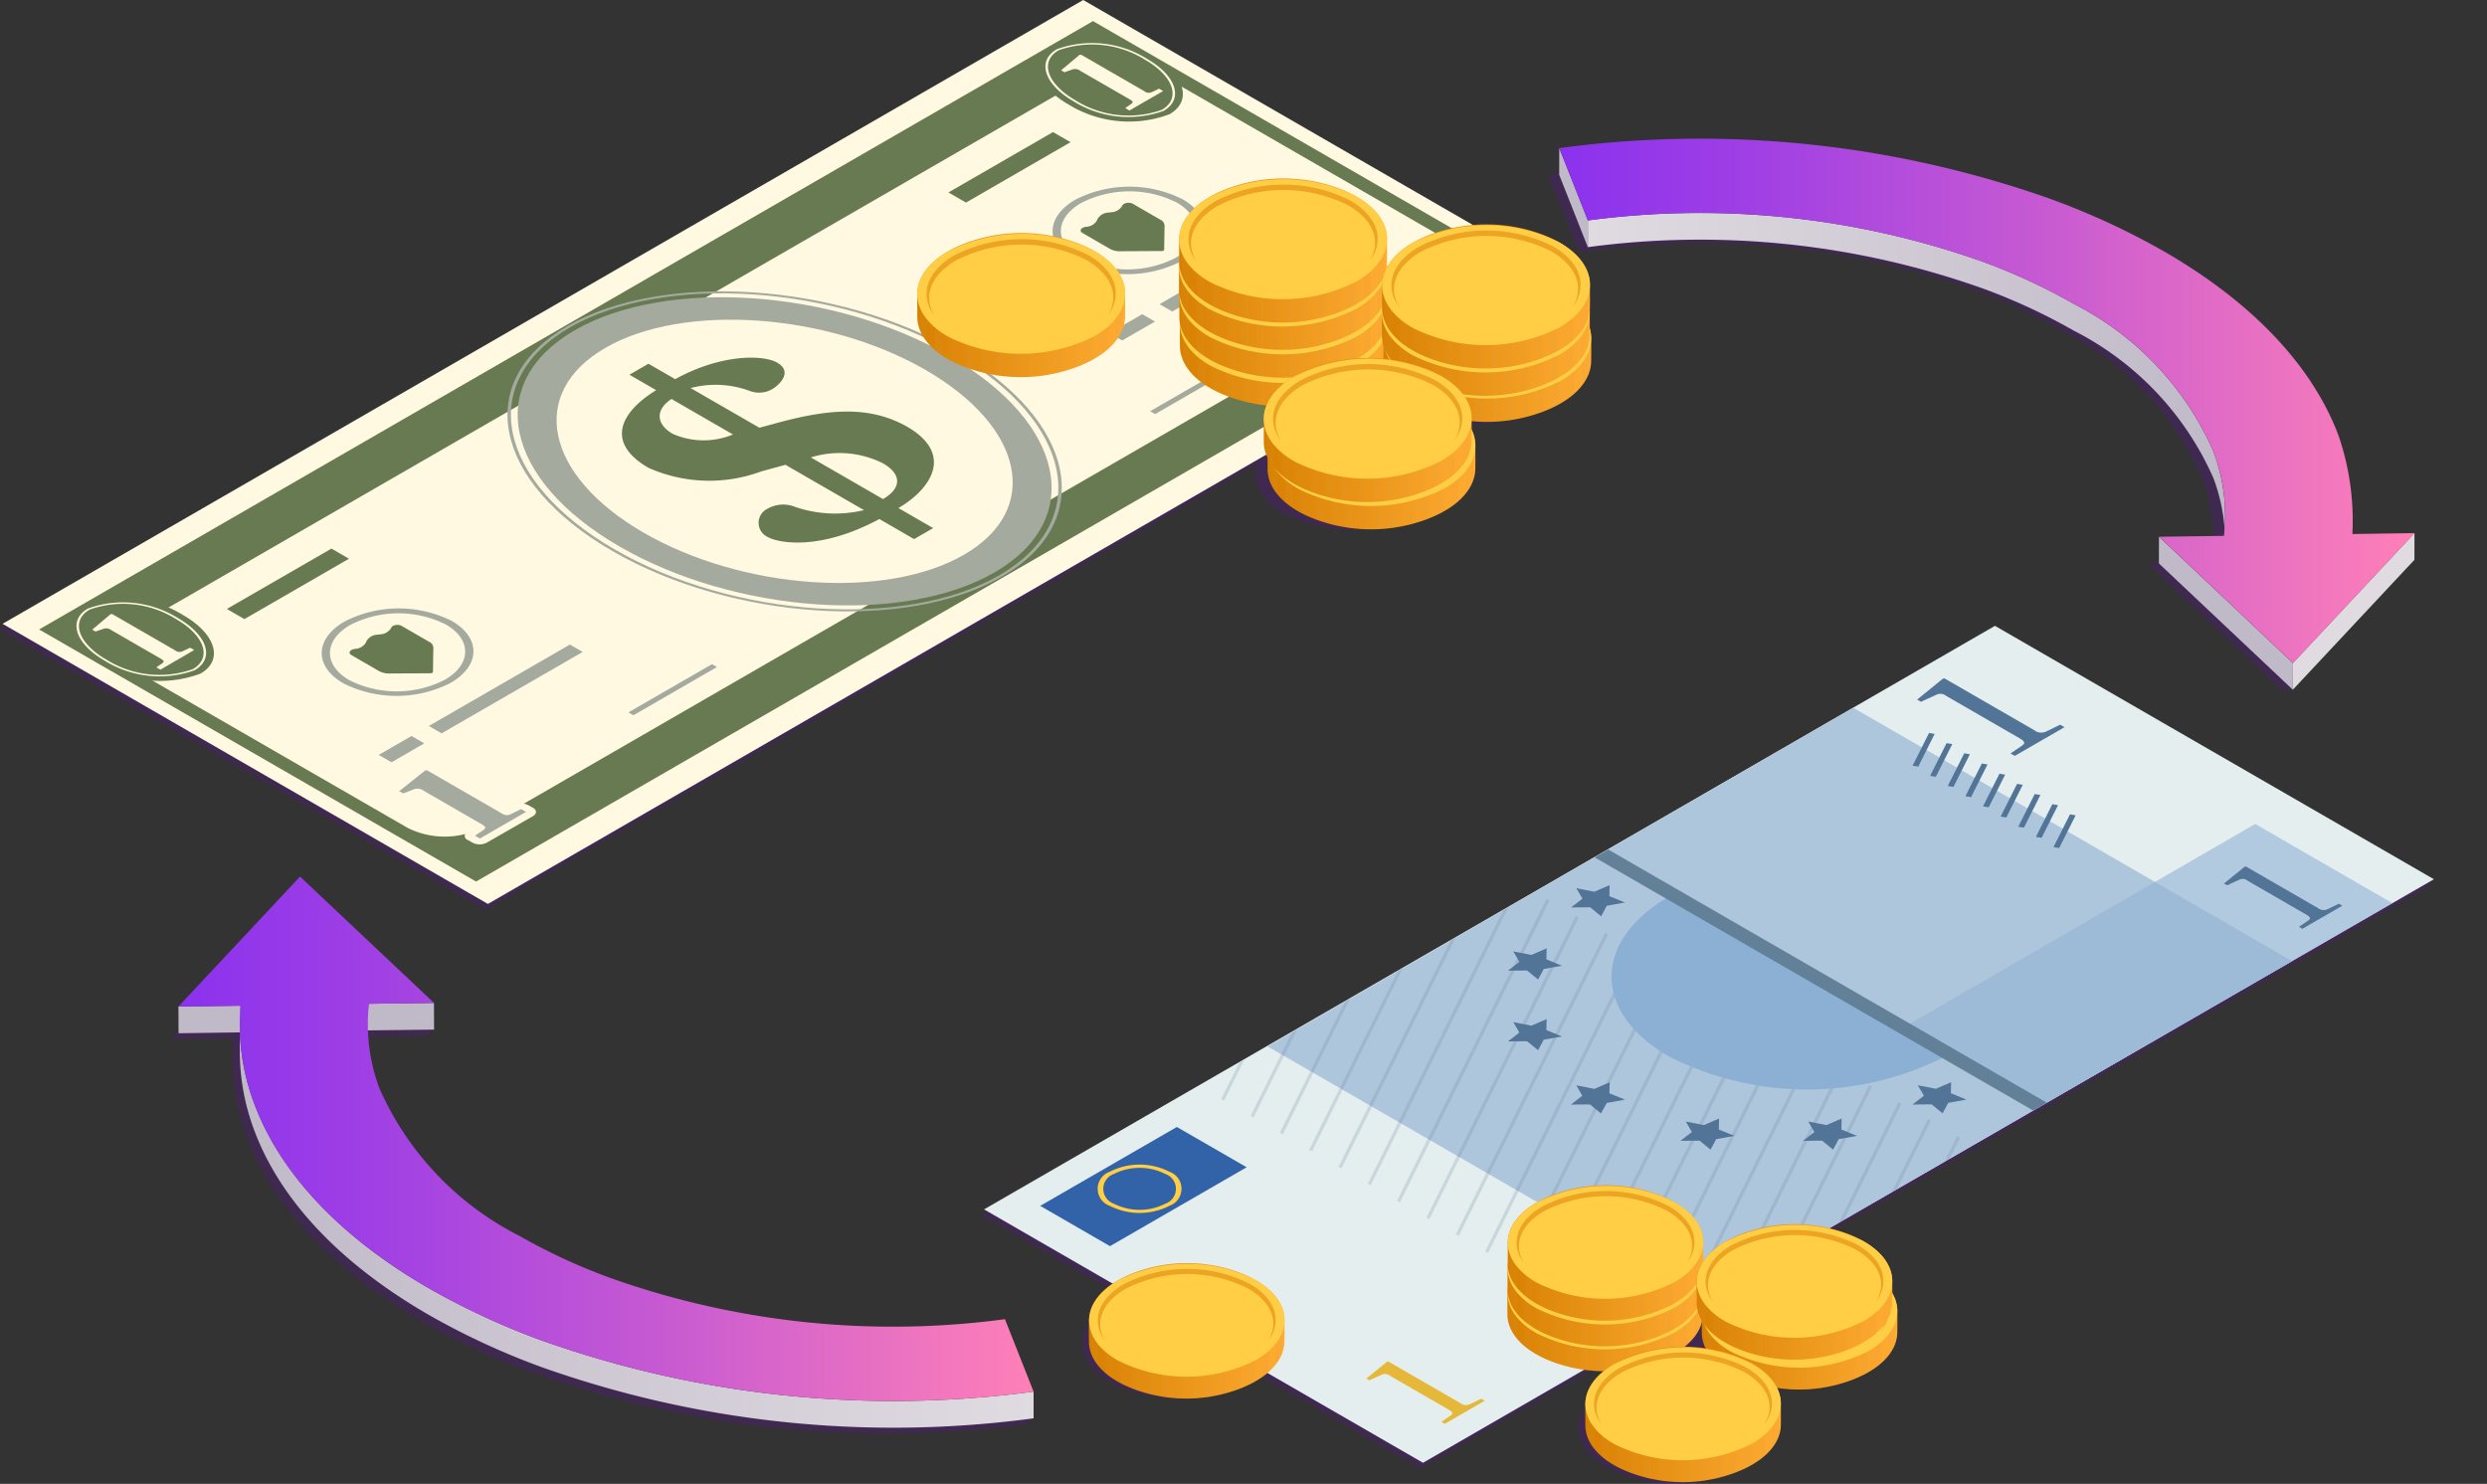 <svg xmlns="http://www.w3.org/2000/svg" xmlns:xlink="http://www.w3.org/1999/xlink" viewBox="0 0 100.607 60.036"><rect x="0" y="0" width="100.607" height="60.036" fill="#333333" stroke="none"/><defs><style>.cls-1{fill:none;}.cls-2{isolation:isolate;}.cls-3{opacity:0.4;}.cls-13,.cls-17,.cls-19,.cls-21,.cls-23,.cls-25,.cls-27,.cls-29,.cls-3,.cls-31,.cls-33,.cls-46,.cls-48,.cls-50,.cls-52,.cls-54,.cls-56,.cls-58{mix-blend-mode:multiply;}.cls-4{fill:#50197c;}.cls-5{fill:#c0b9c8;}.cls-6{fill:url(#_ÂÁ_Ï_ÌÌ_È_ËÂÌÚ_3);}.cls-7{fill:#e0dbe1;}.cls-8{fill:url(#_ÂÁ_Ï_ÌÌ_È_ËÂÌÚ_866);}.cls-9{fill:#fff9e1;}.cls-10{fill:#687a51;}.cls-11{fill:#a5aa9f;}.cls-12{fill:url(#_ÂÁ_Ï_ÌÌ_È_ËÂÌÚ_34);}.cls-13,.cls-17,.cls-19,.cls-21,.cls-23,.cls-25,.cls-27,.cls-29,.cls-31,.cls-33,.cls-39,.cls-46,.cls-48,.cls-50,.cls-52,.cls-54,.cls-56,.cls-58{opacity:0.2;}.cls-13{fill:url(#linear-gradient);}.cls-14{fill:#ffce45;}.cls-15{fill:#e0890b;}.cls-15,.cls-40{opacity:0.6;}.cls-16{fill:url(#_ÂÁ_Ï_ÌÌ_È_ËÂÌÚ_34-2);}.cls-17{fill:url(#linear-gradient-2);}.cls-18{fill:url(#_ÂÁ_Ï_ÌÌ_È_ËÂÌÚ_34-3);}.cls-19{fill:url(#linear-gradient-3);}.cls-20{fill:url(#_ÂÁ_Ï_ÌÌ_È_ËÂÌÚ_34-4);}.cls-21{fill:url(#linear-gradient-4);}.cls-22{fill:url(#_ÂÁ_Ï_ÌÌ_È_ËÂÌÚ_34-5);}.cls-23{fill:url(#linear-gradient-5);}.cls-24{fill:url(#_ÂÁ_Ï_ÌÌ_È_ËÂÌÚ_34-6);}.cls-25{fill:url(#linear-gradient-6);}.cls-26{fill:url(#_ÂÁ_Ï_ÌÌ_È_ËÂÌÚ_34-7);}.cls-27{fill:url(#linear-gradient-7);}.cls-28{fill:url(#_ÂÁ_Ï_ÌÌ_È_ËÂÌÚ_34-8);}.cls-29{fill:url(#linear-gradient-8);}.cls-30{fill:url(#_ÂÁ_Ï_ÌÌ_È_ËÂÌÚ_34-9);}.cls-31{fill:url(#linear-gradient-9);}.cls-32{fill:url(#_ÂÁ_Ï_ÌÌ_È_ËÂÌÚ_34-10);}.cls-33{fill:url(#linear-gradient-10);}.cls-34{fill:#e4eeef;}.cls-35{fill:#3263a8;}.cls-36{fill:#ffce43;}.cls-37{clip-path:url(#clip-path);}.cls-38{fill:#aec6dc;}.cls-39,.cls-42{fill:#638099;}.cls-40{fill:#92b3d3;}.cls-41{fill:#8cb0d4;}.cls-43{fill:#517497;}.cls-44{fill:#e5b839;}.cls-45{fill:url(#_ÂÁ_Ï_ÌÌ_È_ËÂÌÚ_34-11);}.cls-46{fill:url(#linear-gradient-11);}.cls-47{fill:url(#_ÂÁ_Ï_ÌÌ_È_ËÂÌÚ_34-12);}.cls-48{fill:url(#linear-gradient-12);}.cls-49{fill:url(#_ÂÁ_Ï_ÌÌ_È_ËÂÌÚ_34-13);}.cls-50{fill:url(#linear-gradient-13);}.cls-51{fill:url(#_ÂÁ_Ï_ÌÌ_È_ËÂÌÚ_34-14);}.cls-52{fill:url(#linear-gradient-14);}.cls-53{fill:url(#_ÂÁ_Ï_ÌÌ_È_ËÂÌÚ_34-15);}.cls-54{fill:url(#linear-gradient-15);}.cls-55{fill:url(#_ÂÁ_Ï_ÌÌ_È_ËÂÌÚ_34-16);}.cls-56{fill:url(#linear-gradient-16);}.cls-57{fill:url(#_ÂÁ_Ï_ÌÌ_È_ËÂÌÚ_34-17);}.cls-58{fill:url(#linear-gradient-17);}.cls-59{fill:url(#_ÂÁ_Ï_ÌÌ_È_ËÂÌÚ_860);}.cls-60{fill:url(#_ÂÁ_Ï_ÌÌ_È_ËÂÌÚ_866-2);}</style><linearGradient id="_ÂÁ_Ï_ÌÌ_È_ËÂÌÚ_3" x1="64.232" y1="15.28" x2="90.01" y2="15.28" gradientUnits="userSpaceOnUse"><stop offset="0" stop-color="#e0dbe1"/><stop offset="1" stop-color="#c0b9c8"/></linearGradient><linearGradient id="_ÂÁ_Ï_ÌÌ_È_ËÂÌÚ_866" x1="63.077" y1="16.225" x2="97.674" y2="16.225" gradientUnits="userSpaceOnUse"><stop offset="0" stop-color="#8c32ee"/><stop offset="0.191" stop-color="#9c3de6"/><stop offset="0.566" stop-color="#c75ad2"/><stop offset="1" stop-color="#ff80b7"/></linearGradient><linearGradient id="_ÂÁ_Ï_ÌÌ_È_ËÂÌÚ_34" x1="37.104" y1="12.342" x2="45.522" y2="12.342" gradientUnits="userSpaceOnUse"><stop offset="0" stop-color="#d88000"/><stop offset="1" stop-color="#ffac33"/></linearGradient><linearGradient id="linear-gradient" x1="37.208" y1="13.803" x2="45.433" y2="13.803" gradientUnits="userSpaceOnUse"><stop offset="0" stop-color="#d88f25"/><stop offset="1" stop-color="#eba136"/></linearGradient><linearGradient id="_ÂÁ_Ï_ÌÌ_È_ËÂÌÚ_34-2" x1="47.729" y1="13.522" x2="56.147" y2="13.522" xlink:href="#_ÂÁ_Ï_ÌÌ_È_ËÂÌÚ_34"/><linearGradient id="linear-gradient-2" x1="47.833" y1="14.983" x2="56.058" y2="14.983" xlink:href="#linear-gradient"/><linearGradient id="_ÂÁ_Ï_ÌÌ_È_ËÂÌÚ_34-3" x1="47.703" y1="12.364" x2="56.121" y2="12.364" xlink:href="#_ÂÁ_Ï_ÌÌ_È_ËÂÌÚ_34"/><linearGradient id="linear-gradient-3" x1="47.807" y1="13.825" x2="56.032" y2="13.825" xlink:href="#linear-gradient"/><linearGradient id="_ÂÁ_Ï_ÌÌ_È_ËÂÌÚ_34-4" x1="47.69" y1="11.238" x2="56.108" y2="11.238" xlink:href="#_ÂÁ_Ï_ÌÌ_È_ËÂÌÚ_34"/><linearGradient id="linear-gradient-4" x1="47.794" y1="12.699" x2="56.019" y2="12.699" xlink:href="#linear-gradient"/><linearGradient id="_ÂÁ_Ï_ÌÌ_È_ËÂÌÚ_34-5" x1="47.698" y1="10.134" x2="56.115" y2="10.134" xlink:href="#_ÂÁ_Ï_ÌÌ_È_ËÂÌÚ_34"/><linearGradient id="linear-gradient-5" x1="47.802" y1="11.595" x2="56.027" y2="11.595" xlink:href="#linear-gradient"/><linearGradient id="_ÂÁ_Ï_ÌÌ_È_ËÂÌÚ_34-6" x1="55.957" y1="14.153" x2="64.375" y2="14.153" xlink:href="#_ÂÁ_Ï_ÌÌ_È_ËÂÌÚ_34"/><linearGradient id="linear-gradient-6" x1="56.061" y1="15.614" x2="64.286" y2="15.614" xlink:href="#linear-gradient"/><linearGradient id="_ÂÁ_Ï_ÌÌ_È_ËÂÌÚ_34-7" x1="55.9" y1="13.096" x2="64.318" y2="13.096" xlink:href="#_ÂÁ_Ï_ÌÌ_È_ËÂÌÚ_34"/><linearGradient id="linear-gradient-7" x1="56.004" y1="14.557" x2="64.229" y2="14.557" xlink:href="#linear-gradient"/><linearGradient id="_ÂÁ_Ï_ÌÌ_È_ËÂÌÚ_34-8" x1="55.908" y1="11.992" x2="64.326" y2="11.992" xlink:href="#_ÂÁ_Ï_ÌÌ_È_ËÂÌÚ_34"/><linearGradient id="linear-gradient-8" x1="56.012" y1="13.453" x2="64.237" y2="13.453" xlink:href="#linear-gradient"/><linearGradient id="_ÂÁ_Ï_ÌÌ_È_ËÂÌÚ_34-9" x1="51.273" y1="18.499" x2="59.69" y2="18.499" xlink:href="#_ÂÁ_Ï_ÌÌ_È_ËÂÌÚ_34"/><linearGradient id="linear-gradient-9" x1="51.377" y1="19.96" x2="59.602" y2="19.96" xlink:href="#linear-gradient"/><linearGradient id="_ÂÁ_Ï_ÌÌ_È_ËÂÌÚ_34-10" x1="51.12" y1="17.395" x2="59.538" y2="17.395" xlink:href="#_ÂÁ_Ï_ÌÌ_È_ËÂÌÚ_34"/><linearGradient id="linear-gradient-10" x1="51.224" y1="18.856" x2="59.449" y2="18.856" xlink:href="#linear-gradient"/><clipPath id="clip-path"><polygon class="cls-1" points="98.459 35.573 57.565 59.184 39.808 48.931 80.702 25.321 98.459 35.573"/></clipPath><linearGradient id="_ÂÁ_Ï_ÌÌ_È_ËÂÌÚ_34-11" x1="94.152" y1="62.535" x2="102.948" y2="62.535" gradientTransform="translate(-40.686 -2.436) scale(0.9)" xlink:href="#_ÂÁ_Ï_ÌÌ_È_ËÂÌÚ_34"/><linearGradient id="linear-gradient-11" x1="94.261" y1="64.062" x2="102.855" y2="64.062" gradientTransform="translate(-40.686 -2.436) scale(0.9)" xlink:href="#linear-gradient"/><linearGradient id="_ÂÁ_Ï_ÌÌ_È_ËÂÌÚ_34-12" x1="112.962" y1="61.305" x2="121.758" y2="61.305" gradientTransform="translate(-40.686 -2.436) scale(0.9)" xlink:href="#_ÂÁ_Ï_ÌÌ_È_ËÂÌÚ_34"/><linearGradient id="linear-gradient-12" x1="113.071" y1="62.831" x2="121.666" y2="62.831" gradientTransform="translate(-40.686 -2.436) scale(0.9)" xlink:href="#linear-gradient"/><linearGradient id="_ÂÁ_Ï_ÌÌ_È_ËÂÌÚ_34-13" x1="112.967" y1="60.187" x2="121.763" y2="60.187" gradientTransform="translate(-40.686 -2.436) scale(0.9)" xlink:href="#_ÂÁ_Ï_ÌÌ_È_ËÂÌÚ_34"/><linearGradient id="linear-gradient-13" x1="113.076" y1="61.713" x2="121.67" y2="61.713" gradientTransform="translate(-40.686 -2.436) scale(0.9)" xlink:href="#linear-gradient"/><linearGradient id="_ÂÁ_Ï_ÌÌ_È_ËÂÌÚ_34-14" x1="112.975" y1="59.033" x2="121.771" y2="59.033" gradientTransform="translate(-40.686 -2.436) scale(0.9)" xlink:href="#_ÂÁ_Ï_ÌÌ_È_ËÂÌÚ_34"/><linearGradient id="linear-gradient-14" x1="113.084" y1="60.56" x2="121.678" y2="60.56" gradientTransform="translate(-40.686 -2.436) scale(0.9)" xlink:href="#linear-gradient"/><linearGradient id="_ÂÁ_Ï_ÌÌ_È_ËÂÌÚ_34-15" x1="121.698" y1="62.13" x2="130.494" y2="62.13" gradientTransform="translate(-40.686 -2.436) scale(0.9)" xlink:href="#_ÂÁ_Ï_ÌÌ_È_ËÂÌÚ_34"/><linearGradient id="linear-gradient-15" x1="121.806" y1="63.656" x2="130.401" y2="63.656" gradientTransform="translate(-40.686 -2.436) scale(0.9)" xlink:href="#linear-gradient"/><linearGradient id="_ÂÁ_Ï_ÌÌ_È_ËÂÌÚ_34-16" x1="121.47" y1="60.786" x2="130.266" y2="60.786" gradientTransform="translate(-40.686 -2.436) scale(0.9)" xlink:href="#_ÂÁ_Ï_ÌÌ_È_ËÂÌÚ_34"/><linearGradient id="linear-gradient-16" x1="121.579" y1="62.312" x2="130.174" y2="62.312" gradientTransform="translate(-40.686 -2.436) scale(0.9)" xlink:href="#linear-gradient"/><linearGradient id="_ÂÁ_Ï_ÌÌ_È_ËÂÌÚ_34-17" x1="116.463" y1="66.291" x2="125.258" y2="66.291" gradientTransform="translate(-40.686 -2.436) scale(0.9)" xlink:href="#_ÂÁ_Ï_ÌÌ_È_ËÂÌÚ_34"/><linearGradient id="linear-gradient-17" x1="116.571" y1="67.818" x2="125.166" y2="67.818" gradientTransform="translate(-40.686 -2.436) scale(0.9)" xlink:href="#linear-gradient"/><linearGradient id="_ÂÁ_Ï_ÌÌ_È_ËÂÌÚ_860" x1="9.695" y1="49.59" x2="41.811" y2="49.59" gradientUnits="userSpaceOnUse"><stop offset="0" stop-color="#c0b9c8"/><stop offset="1" stop-color="#e0dbe1"/></linearGradient><linearGradient id="_ÂÁ_Ï_ÌÌ_È_ËÂÌÚ_866-2" x1="7.218" y1="46.071" x2="41.811" y2="46.071" xlink:href="#_ÂÁ_Ï_ÌÌ_È_ËÂÌÚ_866"/></defs><g class="cls-2"><g id="_0" data-name="0"><g id="_7" data-name="7"><g class="cls-3"><path class="cls-4" d="M79.757,11.671a24.039,24.039,0,0,1,3.685,1.709,12.228,12.228,0,0,1,5.64,5.953,7.266,7.266,0,0,1,.426,3.428l-2.624.035L92.3,27.907h.45l1.957-5.222a10.606,10.606,0,0,0-.56-3.98c-1.068-2.845-3.509-5.4-7.042-7.443a29.85,29.85,0,0,0-4.571-2.12,42.519,42.519,0,0,0-19.912-2.07l1.264,3.111A33.683,33.683,0,0,1,79.757,11.671Z"/><path class="cls-4" d="M51.218,18.553a2.236,2.236,0,0,0,1.191,1.436,6.571,6.571,0,0,0,5.946-.025c1.638-.955,1.632-2.492-.014-3.433a5.819,5.819,0,0,0-2.457-.672l.832-.48a3.4,3.4,0,0,0,.378.264,6.571,6.571,0,0,0,5.946-.025c1.638-.955,1.631-2.491-.015-3.433a4.705,4.705,0,0,0-.43-.2l.752-.434L43.715.216,0,25.455,19.632,36.789Z"/><polygon class="cls-4" points="80.597 25.536 39.703 49.147 44.921 52.16 50.457 55.356 57.461 59.399 68.789 52.859 73.875 49.922 98.355 35.789 80.597 25.536"/><path class="cls-4" d="M70.606,56.127a6.18,6.18,0,0,0-5.592.023c-1.54.9-1.534,2.344.014,3.229a6.178,6.178,0,0,0,5.591-.024C72.16,58.457,72.154,57.012,70.606,56.127Z"/><path class="cls-4" d="M50.526,52.69a6.178,6.178,0,0,0-5.591.023c-1.541.9-1.535,2.344.013,3.229a6.18,6.18,0,0,0,5.592-.024C52.08,55.02,52.074,53.575,50.526,52.69Z"/><path class="cls-4" d="M74.613,52.316a6.18,6.18,0,0,0-5.592.024c-1.54.9-1.534,2.343.013,3.228a6.18,6.18,0,0,0,5.592-.023C76.167,54.647,76.161,53.2,74.613,52.316Z"/><path class="cls-4" d="M57.522,17.525a6.18,6.18,0,0,0-5.592.024c-1.541.9-1.535,2.343.013,3.228a6.18,6.18,0,0,0,5.592-.023C59.075,19.856,59.069,18.41,57.522,17.525Z"/><path class="cls-4" d="M62.459,13.235a6.178,6.178,0,0,0-5.591.023c-1.541.9-1.535,2.344.013,3.229a6.18,6.18,0,0,0,5.592-.024C64.013,15.565,64.007,14.12,62.459,13.235Z"/><path class="cls-4" d="M24.373,53.018a24.109,24.109,0,0,1-3.69-1.71,12.217,12.217,0,0,1-5.634-5.948,7.386,7.386,0,0,1-.427-3.427l2.629-.028.309-.271-5.727-4.85L6.914,42.041l2.512-.035a9.057,9.057,0,0,0,.56,3.98c1.065,2.843,3.508,5.4,7.039,7.442a29.867,29.867,0,0,0,4.569,2.118,42.541,42.541,0,0,0,19.912,2.075l.3-.236C36.357,58.1,29.22,54.811,24.373,53.018Z"/></g><g class="cls-2"><polygon class="cls-5" points="63.077 5.993 63.074 7.072 64.232 9.999 64.235 8.919 63.077 5.993"/><path class="cls-6" d="M89.535,18.254A12.23,12.23,0,0,0,83.9,12.3a24.166,24.166,0,0,0-3.684-1.709A34.158,34.158,0,0,0,64.235,8.919l0,1.08a34.139,34.139,0,0,1,15.975,1.672,24.039,24.039,0,0,1,3.685,1.709,12.228,12.228,0,0,1,5.64,5.953,7.283,7.283,0,0,1,.475,2.6l0-1.079A7.275,7.275,0,0,0,89.535,18.254Z"/><polygon class="cls-5" points="87.337 21.717 87.334 22.796 92.752 27.907 92.755 26.827 87.337 21.717"/><polygon class="cls-7" points="92.755 26.827 92.752 27.907 97.671 22.65 97.674 21.57 92.755 26.827"/><path class="cls-8" d="M95.162,21.606a10.611,10.611,0,0,0-.56-3.981c-1.068-2.845-3.509-5.4-7.042-7.443a29.8,29.8,0,0,0-4.571-2.119,42.506,42.506,0,0,0-19.912-2.07l1.158,2.926a34.158,34.158,0,0,1,15.976,1.672A24.166,24.166,0,0,1,83.9,12.3a12.23,12.23,0,0,1,5.64,5.954,7.262,7.262,0,0,1,.426,3.427l-2.624.036,5.418,5.11,4.919-5.257Z"/></g><polygon class="cls-9" points="63.452 11.335 19.737 36.573 0.104 25.239 43.819 0 63.452 11.335"/><path class="cls-10" d="M1.583,25.467l17.675,10.2L61.89,11.058,44.215.854ZM58.116,9.457c.833.481.82,1.268-.027,1.757L19.528,33.477a3.361,3.361,0,0,1-3.043.016L5.44,27.116c-.833-.481-.821-1.267.027-1.757L44.028,3.1a3.367,3.367,0,0,1,3.043-.016Z"/><path class="cls-11" d="M22.958,13.19c-3.846,2.22-3.035,6.3,1.808,9.1s11.912,3.264,15.759,1.044,3.034-6.3-1.809-9.1S26.8,10.969,22.958,13.19ZM40.426,23.275C36.635,25.464,29.655,25,24.866,22.23s-5.6-6.795-1.81-8.983,10.772-1.72,15.56,1.044S44.217,21.086,40.426,23.275Z"/><path class="cls-11" d="M38.416,14.407c4.688,2.706,5.5,6.626,1.813,8.754s-10.475,1.66-15.163-1.047-5.5-6.626-1.813-8.754S33.728,11.7,38.416,14.407Z"/><path class="cls-9" d="M37.443,14.969c4.005,2.312,4.7,5.66,1.549,7.478s-8.948,1.418-12.953-.894-4.7-5.661-1.549-7.479S33.439,12.656,37.443,14.969Z"/><polygon class="cls-11" points="46.206 12.712 44.88 13.477 45.396 13.775 46.723 13.01 46.206 12.712"/><polygon class="cls-11" points="46.907 12.307 47.423 12.605 53.129 9.311 52.613 9.013 46.907 12.307"/><polygon class="cls-11" points="16.647 29.778 15.321 30.543 15.837 30.841 17.163 30.076 16.647 29.778"/><polygon class="cls-11" points="17.348 29.373 17.864 29.671 23.57 26.377 23.054 26.079 17.348 29.373"/><polygon class="cls-10" points="38.367 7.786 39.077 8.196 43.307 5.753 42.597 5.344 38.367 7.786"/><polygon class="cls-10" points="9.177 24.638 9.887 25.048 14.117 22.606 13.408 22.196 9.177 24.638"/><path class="cls-9" d="M21.365,32.574l.2.112c.157.091.155.239,0,.332L19.69,34.094a.631.631,0,0,1-.574,0l-.2-.112a.172.172,0,0,1-.019-.317l.249-.17-2.292-1.325-.335.127a.645.645,0,0,1-.508-.028l-.158-.092c-.139-.08-.155-.208-.038-.3l1.049-.836a.274.274,0,0,1,.043-.03.586.586,0,0,1,.262-.069l.088,0a.6.6,0,0,1,.312.067l2.946,1.7.3-.144A.64.64,0,0,1,21.365,32.574Z"/><path class="cls-11" d="M20.3,32.912l-3.012-1.739-.088,0-1.049.836.159.092.391-.149a.42.42,0,0,1,.44.043l2.37,1.368c.164.1.143.149.028.228l-.325.222.2.113,1.865-1.077-.2-.112-.386.187A.35.35,0,0,1,20.3,32.912Z"/><path class="cls-9" d="M58.449,11.163l.2.113c.157.09.155.239,0,.331l-1.865,1.077a.638.638,0,0,1-.574,0l-.2-.113c-.147-.085-.156-.222-.019-.316l.249-.171-2.291-1.324-.335.126a.637.637,0,0,1-.508-.028l-.159-.091c-.139-.081-.155-.209-.037-.3l1.048-.837A.461.461,0,0,1,54,9.6a.586.586,0,0,1,.262-.069l.088,0a.6.6,0,0,1,.312.066L57.6,11.3l.3-.144A.64.64,0,0,1,58.449,11.163Z"/><path class="cls-11" d="M57.38,11.5,54.368,9.763l-.088,0-1.048.837.158.091.391-.148a.42.42,0,0,1,.44.042l2.37,1.369c.165.095.143.149.028.227l-.325.223.2.112,1.864-1.076-.2-.113-.385.188A.355.355,0,0,1,57.38,11.5Z"/><path class="cls-11" d="M43.5,8.079c-1.209.7-1.226,1.82-.038,2.506a4.791,4.791,0,0,0,4.339-.023c1.21-.7,1.227-1.819.039-2.5A4.8,4.8,0,0,0,43.5,8.079Zm4.068,2.348a4.27,4.27,0,0,1-3.868.02c-1.059-.611-1.044-1.611.034-2.233a4.276,4.276,0,0,1,3.868-.02C48.659,8.805,48.643,9.805,47.566,10.427Z"/><path class="cls-11" d="M13.933,25.149c-1.209.7-1.226,1.82-.039,2.5a4.8,4.8,0,0,0,4.34-.022c1.209-.7,1.227-1.82.039-2.506A4.8,4.8,0,0,0,13.933,25.149ZM18,27.5a4.276,4.276,0,0,1-3.868.02c-1.058-.611-1.043-1.611.035-2.233a4.27,4.27,0,0,1,3.868-.02C19.094,25.875,19.078,26.875,18,27.5Z"/><path class="cls-10" d="M45.4,8.321a.53.53,0,0,1-.444.265l-.115.016a.536.536,0,0,0-.44.254l-.026.066a.536.536,0,0,1-.44.254c-.215.029-.288.169-.147.25l1.115.644a.814.814,0,0,0,.405.095l1.723-.009.063-.036.016-.995a.281.281,0,0,0-.165-.234l-1.115-.644C45.691,8.166,45.448,8.208,45.4,8.321Z"/><path class="cls-10" d="M15.825,25.4a.532.532,0,0,1-.444.265l-.115.015a.536.536,0,0,0-.44.254L14.8,26a.536.536,0,0,1-.44.254c-.215.029-.288.169-.147.25l1.115.645a.832.832,0,0,0,.4.1l1.724-.009.063-.037.015-1a.276.276,0,0,0-.164-.233l-1.116-.644C16.114,25.243,15.87,25.285,15.825,25.4Z"/><path class="cls-10" d="M31.583,17.073l-.863.233L27.936,15.7a3.974,3.974,0,0,1,2.425.129,1.061,1.061,0,0,0,.888-.091c.262-.151.842-.689.194-1.064-.568-.328-2.272-.358-4.129.667l-1.082-.624-.77.444,1.081.625c-1.528.945-2.011,2.16-.308,3.143a6.051,6.051,0,0,0,4.567.142l.972-.265,3.177,1.834a5,5,0,0,1-2.862-.158,1.268,1.268,0,0,0-1.038.1.631.631,0,0,0-.017,1.134c.459.266,2.145.572,4.539-.716l1.405.812.771-.445-1.406-.812c1.266-.731,2.3-2.154.364-3.285C35.207,16.416,33.582,16.543,31.583,17.073Zm-1.931.506a3.1,3.1,0,0,1-2.441-.027c-.676-.39-.707-.981-.046-1.409Zm6.069,2.614L32.8,18.507a3.913,3.913,0,0,1,2.915.237C36.514,19.2,36.451,19.772,35.721,20.193Z"/><polygon class="cls-11" points="50.108 14.803 46.727 16.755 46.526 16.638 49.906 14.687 50.108 14.803"/><polygon class="cls-11" points="29.003 26.988 25.623 28.94 25.421 28.823 28.801 26.872 29.003 26.988"/><path class="cls-10" d="M7.413,24.889c1.324.764,1.638,1.823.7,2.364a4.676,4.676,0,0,1-4.094-.4c-1.324-.765-1.638-1.823-.7-2.364A4.669,4.669,0,0,1,7.413,24.889Z"/><path class="cls-9" d="M3.556,24.621c-.82.474-.518,1.418.673,2.106a4.194,4.194,0,0,0,3.647.389c.82-.474.518-1.418-.673-2.106A4.194,4.194,0,0,0,3.556,24.621ZM7.8,27.074a4.042,4.042,0,0,1-3.5-.389c-1.151-.664-1.453-1.571-.673-2.022a4.039,4.039,0,0,1,3.5.389C8.282,25.717,8.584,26.624,7.8,27.074Z"/><path class="cls-9" d="M7.092,26.319,4.544,24.848H4.475l-.745.627.134.077.294-.1a.344.344,0,0,1,.351.047l2.006,1.158c.139.081.127.122.044.181L6.324,27l.165.095L7.856,26.3l-.165-.095-.286.135A.284.284,0,0,1,7.092,26.319Z"/><path class="cls-10" d="M46.61,2.258c1.324.765,1.638,1.823.7,2.364a4.669,4.669,0,0,1-4.094-.4c-1.324-.764-1.638-1.823-.7-2.364A4.676,4.676,0,0,1,46.61,2.258Z"/><path class="cls-9" d="M42.753,1.991c-.82.474-.518,1.418.673,2.106a4.193,4.193,0,0,0,3.647.388c.82-.473.518-1.418-.673-2.105A4.194,4.194,0,0,0,42.753,1.991ZM47,4.444a4.042,4.042,0,0,1-3.5-.389c-1.151-.665-1.453-1.572-.673-2.022a4.039,4.039,0,0,1,3.5.388C47.479,3.086,47.781,3.993,47,4.444Z"/><path class="cls-9" d="M46.289,3.688,43.741,2.217h-.069l-.745.626.134.078.294-.1a.345.345,0,0,1,.351.048l2.006,1.158c.139.08.127.122.044.18l-.235.165.165.1,1.367-.789-.165-.095-.286.135A.283.283,0,0,1,46.289,3.688Z"/><path class="cls-12" d="M43.052,9.663a6.446,6.446,0,0,0-3.5.015c-1.616.464-2.429,1.329-2.444,2.2-.005.324,0,.647,0,.971.022.866.843,1.725,2.462,2.175a6.459,6.459,0,0,0,3.5-.014c1.615-.465,2.428-1.33,2.443-2.2.006-.323,0-.647,0-.97C45.492,10.972,44.671,10.114,43.052,9.663Z"/><path class="cls-13" d="M37.505,12.912l0,.923a1.814,1.814,0,0,1-.3-.522l0-.9A1.863,1.863,0,0,0,37.505,12.912Zm2.149,1.206,0,.923c.1.026.2.05.3.071l0-.933C39.85,14.159,39.751,14.142,39.654,14.118Zm1.22.174,0,.949c.1.007.2.008.3.01l0-.944C41.071,14.305,40.972,14.3,40.874,14.292Zm-.61-.061,0,.938c.1.016.2.03.3.041l0-.934C40.459,14.265,40.363,14.246,40.264,14.231Zm-2.443-.982,0,.9a2.964,2.964,0,0,0,.3.229l0-.925C38.017,13.388,37.907,13.322,37.821,13.249Zm1.222.686,0,.912c.093.035.2.066.3.1l0-.921C39.241,13.994,39.138,13.97,39.043,13.935Zm-.611-.278,0,.912c.093.05.194.1.3.143l0-.917C38.629,13.75,38.526,13.708,38.432,13.657Zm3.052.648,0,.944c.1,0,.2-.005.3-.013l0-.949C41.681,14.294,41.583,14.3,41.484,14.305Zm3.044-.883,0,.926a2.971,2.971,0,0,0,.3-.233l0-.9A3.487,3.487,0,0,1,44.528,13.422Zm-2.435.847,0,.934c.1-.013.2-.028.3-.045l0-.938C42.29,14.236,42.193,14.257,42.093,14.269Zm3.043-1.4,0,.922a1.789,1.789,0,0,0,.293-.542l0-.893A1.867,1.867,0,0,1,45.136,12.868Zm-1.216.9,0,.917c.1-.047.2-.1.3-.147l0-.911C44.122,13.679,44.019,13.722,43.92,13.768ZM43.311,14l0,.92c.1-.032.2-.064.3-.1l0-.911C43.512,13.949,43.409,13.973,43.311,14Zm-.609.161,0,.933c.1-.022.2-.047.3-.074l0-.923C42.9,14.126,42.8,14.145,42.7,14.165Z"/><path class="cls-14" d="M44.277,10.158c1.645.941,1.652,2.478.014,3.433a6.571,6.571,0,0,1-5.946.025c-1.646-.941-1.652-2.478-.014-3.433A6.571,6.571,0,0,1,44.277,10.158Z"/><path class="cls-14" d="M44.012,10.312c1.5.857,1.505,2.257.013,3.127a5.983,5.983,0,0,1-5.415.023c-1.5-.857-1.505-2.257-.014-3.127A5.986,5.986,0,0,1,44.012,10.312Z"/><path class="cls-15" d="M38.671,10.537a5.821,5.821,0,0,1,5.268-.022c1.061.606,1.35,1.492.872,2.255.621-.814.357-1.8-.8-2.458a5.986,5.986,0,0,0-5.416.023c-1.15.671-1.406,1.655-.778,2.465C37.334,12.04,37.615,11.152,38.671,10.537Z"/><path class="cls-16" d="M53.677,10.844a6.455,6.455,0,0,0-3.5.014c-1.616.464-2.429,1.33-2.444,2.2q-.008.486,0,.971c.022.867.843,1.725,2.462,2.176a6.449,6.449,0,0,0,3.5-.015c1.615-.464,2.428-1.33,2.443-2.2.006-.324,0-.647,0-.971C56.117,12.153,55.3,11.294,53.677,10.844Z"/><path class="cls-17" d="M48.131,14.092l0,.923a1.8,1.8,0,0,1-.3-.522l0-.9A1.837,1.837,0,0,0,48.131,14.092ZM50.279,15.3l0,.923c.1.026.2.05.3.071l0-.933C50.475,15.34,50.376,15.322,50.279,15.3Zm1.22.174,0,.95c.1.006.2.007.3.009l0-.944C51.7,15.485,51.6,15.478,51.5,15.472Zm-.61-.061,0,.938c.1.016.2.03.3.042l0-.935C51.084,15.446,50.988,15.426,50.889,15.411Zm-2.443-.982,0,.9a2.964,2.964,0,0,0,.3.229l0-.925A3.452,3.452,0,0,1,48.446,14.429Zm1.222.687,0,.912c.093.035.2.065.3.1l0-.921C49.866,15.174,49.763,15.151,49.668,15.116Zm-.611-.279,0,.913c.093.05.194.1.3.142l0-.917C49.254,14.93,49.151,14.888,49.057,14.837Zm3.052.648,0,.944c.1,0,.2,0,.3-.012l0-.949C52.306,15.474,52.208,15.482,52.109,15.485Zm3.044-.883,0,.927a3.13,3.13,0,0,0,.3-.234l0-.9A3.275,3.275,0,0,1,55.153,14.6Zm-2.435.847,0,.934c.1-.012.2-.028.3-.045l0-.937C52.915,15.416,52.818,15.438,52.718,15.449Zm3.043-1.4,0,.923a1.793,1.793,0,0,0,.293-.543l0-.893A1.853,1.853,0,0,1,55.761,14.048Zm-1.216.9,0,.918c.1-.048.2-.1.3-.148l0-.91C54.747,14.859,54.644,14.9,54.545,14.948Zm-.609.236,0,.921c.1-.033.2-.064.3-.1l0-.912C54.137,15.129,54.034,15.153,53.936,15.184Zm-.609.162,0,.932c.1-.022.2-.047.3-.074l0-.923C53.526,15.306,53.427,15.325,53.327,15.346Z"/><path class="cls-14" d="M54.9,11.338c1.645.942,1.652,2.479.014,3.433a6.571,6.571,0,0,1-5.946.025c-1.646-.941-1.652-2.478-.014-3.433A6.574,6.574,0,0,1,54.9,11.338Z"/><path class="cls-14" d="M54.637,11.493c1.5.857,1.505,2.257.013,3.126a5.983,5.983,0,0,1-5.415.023c-1.5-.857-1.505-2.257-.014-3.127A5.986,5.986,0,0,1,54.637,11.493Z"/><path class="cls-15" d="M49.3,11.717a5.821,5.821,0,0,1,5.268-.022c1.061.607,1.35,1.492.872,2.255.621-.814.357-1.8-.8-2.457a5.986,5.986,0,0,0-5.416.022c-1.15.671-1.406,1.656-.778,2.465C47.959,13.22,48.24,12.333,49.3,11.717Z"/><path class="cls-18" d="M53.652,9.685a6.449,6.449,0,0,0-3.5.015c-1.615.464-2.428,1.329-2.443,2.2-.006.324,0,.647,0,.971.022.866.842,1.724,2.462,2.175a6.446,6.446,0,0,0,3.5-.015c1.615-.464,2.429-1.329,2.444-2.2,0-.323,0-.647,0-.97C56.091,10.994,55.271,10.136,53.652,9.685Z"/><path class="cls-19" d="M48.105,12.934l0,.922a1.829,1.829,0,0,1-.3-.522l0-.9A1.867,1.867,0,0,0,48.105,12.934Zm2.148,1.206,0,.923c.1.025.2.05.3.071l0-.934C50.45,14.181,50.35,14.164,50.253,14.14Zm1.22.173,0,.95c.1.007.2.007.3.009l0-.943C51.67,14.327,51.572,14.319,51.473,14.313Zm-.61-.06,0,.938c.1.016.2.03.3.041l0-.935C51.059,14.287,50.962,14.267,50.863,14.253Zm-2.442-.982,0,.9a3.1,3.1,0,0,0,.3.229l0-.926A3.279,3.279,0,0,1,48.421,13.271Zm1.222.686,0,.912c.093.035.2.066.3.1l0-.921C49.84,14.016,49.738,13.992,49.643,13.957Zm-.611-.279,0,.913c.092.05.194.1.3.143l0-.917C49.228,13.772,49.126,13.729,49.032,13.678Zm3.051.649,0,.944c.1,0,.2-.005.3-.013l0-.949C52.28,14.316,52.182,14.324,52.083,14.327Zm3.045-.883,0,.926a3.108,3.108,0,0,0,.294-.233l0-.9A3.429,3.429,0,0,1,55.128,13.444Zm-2.435.846,0,.935c.1-.013.2-.028.295-.045l0-.938C52.889,14.257,52.793,14.279,52.693,14.29Zm3.042-1.4,0,.923a1.8,1.8,0,0,0,.293-.542l0-.893A1.827,1.827,0,0,1,55.735,12.889Zm-1.215.9,0,.917c.1-.048.2-.1.295-.147l0-.911C54.721,13.7,54.619,13.744,54.52,13.79Zm-.609.236,0,.92c.1-.033.2-.064.3-.1l0-.911C54.112,13.971,54.009,14,53.911,14.026Zm-.609.161,0,.933c.1-.023.2-.047.3-.074l0-.924C53.5,14.147,53.4,14.167,53.3,14.187Z"/><path class="cls-14" d="M54.876,10.18c1.646.941,1.652,2.478.014,3.433a6.569,6.569,0,0,1-5.945.025c-1.646-.941-1.653-2.478-.015-3.433A6.571,6.571,0,0,1,54.876,10.18Z"/><path class="cls-14" d="M54.612,10.334c1.5.857,1.5,2.257.013,3.127a5.986,5.986,0,0,1-5.416.023c-1.5-.858-1.505-2.257-.013-3.127A5.986,5.986,0,0,1,54.612,10.334Z"/><path class="cls-15" d="M49.27,10.559a5.823,5.823,0,0,1,5.269-.022c1.061.606,1.349,1.491.871,2.255.622-.814.357-1.8-.8-2.458a5.986,5.986,0,0,0-5.416.023c-1.15.67-1.406,1.655-.778,2.464C47.934,12.062,48.215,11.174,49.27,10.559Z"/><path class="cls-20" d="M53.638,8.559a6.446,6.446,0,0,0-3.5.015c-1.616.464-2.429,1.329-2.444,2.2,0,.324,0,.647,0,.971.023.866.843,1.725,2.462,2.175a6.459,6.459,0,0,0,3.5-.014c1.615-.465,2.428-1.33,2.443-2.2.006-.324,0-.648,0-.971C56.078,9.868,55.258,9.01,53.638,8.559Z"/><path class="cls-21" d="M48.092,11.808l0,.922a1.8,1.8,0,0,1-.3-.521l0-.9A1.841,1.841,0,0,0,48.092,11.808Zm2.148,1.206,0,.923c.1.026.2.05.3.071l0-.933C50.436,13.055,50.337,13.038,50.24,13.014Zm1.22.174,0,.949c.1.007.2.008.3.01l0-.944C51.657,13.2,51.558,13.193,51.46,13.188Zm-.61-.061,0,.938c.1.016.2.03.3.041l0-.934C51.045,13.161,50.949,13.141,50.85,13.127Zm-2.443-.982,0,.9a2.964,2.964,0,0,0,.3.229l0-.925C48.6,12.284,48.493,12.218,48.407,12.145Zm1.222.686,0,.912c.093.035.2.066.3.1l0-.921C49.827,12.89,49.724,12.866,49.629,12.831Zm-.61-.278,0,.912c.093.05.194.1.3.143l0-.917C49.215,12.646,49.113,12.6,49.019,12.553Zm3.051.648,0,.944c.1,0,.2,0,.3-.013l0-.949C52.267,13.19,52.169,13.2,52.07,13.2Zm3.044-.883,0,.926a3.125,3.125,0,0,0,.295-.233l0-.9A3.487,3.487,0,0,1,55.114,12.318Zm-2.435.847,0,.934c.1-.013.2-.028.3-.045l0-.938C52.876,13.132,52.779,13.153,52.679,13.165Zm3.043-1.4,0,.922a1.789,1.789,0,0,0,.293-.542l0-.893A1.842,1.842,0,0,1,55.722,11.764Zm-1.216.9,0,.917c.1-.047.2-.095.3-.147l0-.911C54.708,12.575,54.605,12.618,54.506,12.664ZM53.9,12.9l0,.92c.1-.033.2-.064.295-.1l0-.911C54.1,12.845,54,12.869,53.9,12.9Zm-.608.161,0,.933c.1-.022.2-.047.3-.074l0-.923C53.487,13.022,53.388,13.041,53.289,13.061Z"/><path class="cls-14" d="M54.863,9.054c1.646.941,1.652,2.478.014,3.433a6.571,6.571,0,0,1-5.946.025c-1.646-.941-1.652-2.478-.014-3.433A6.571,6.571,0,0,1,54.863,9.054Z"/><path class="cls-14" d="M54.6,9.208c1.5.857,1.505,2.257.013,3.127a5.983,5.983,0,0,1-5.415.023c-1.5-.857-1.5-2.257-.014-3.127A5.986,5.986,0,0,1,54.6,9.208Z"/><path class="cls-15" d="M49.257,9.433a5.823,5.823,0,0,1,5.269-.022c1.06.606,1.349,1.492.871,2.255.621-.814.357-1.8-.8-2.458a5.986,5.986,0,0,0-5.416.023c-1.15.671-1.406,1.655-.778,2.464C47.92,10.936,48.2,10.048,49.257,9.433Z"/><path class="cls-22" d="M53.646,7.455a6.449,6.449,0,0,0-3.5.015c-1.615.464-2.428,1.329-2.443,2.2-.006.324,0,.647,0,.971.022.866.843,1.725,2.462,2.175a6.455,6.455,0,0,0,3.5-.014c1.616-.465,2.429-1.33,2.444-2.2,0-.323,0-.647,0-.97C56.086,8.764,55.265,7.906,53.646,7.455Z"/><path class="cls-23" d="M48.1,10.7l0,.922a1.824,1.824,0,0,1-.3-.521l0-.9A1.863,1.863,0,0,0,48.1,10.7Zm2.149,1.206,0,.923c.1.026.2.05.3.071l0-.933C50.444,11.951,50.345,11.934,50.248,11.91Zm1.22.173,0,.95c.1.007.2.008.3.01l0-.944C51.664,12.1,51.566,12.089,51.468,12.083Zm-.61-.06,0,.938c.1.016.2.03.295.041l0-.935C51.053,12.057,50.957,12.037,50.858,12.023Zm-2.443-.982,0,.9a2.964,2.964,0,0,0,.3.229l0-.926A3.279,3.279,0,0,1,48.415,11.041Zm1.222.686,0,.912c.093.035.2.066.3.1l0-.921C49.835,11.786,49.732,11.762,49.637,11.727Zm-.611-.278,0,.912c.093.05.194.1.3.143l0-.917C49.223,11.542,49.12,11.5,49.026,11.449Zm3.051.648,0,.944c.1,0,.2-.005.3-.013l0-.949C52.274,12.086,52.176,12.094,52.077,12.1Zm3.045-.883,0,.926a3.125,3.125,0,0,0,.3-.233l0-.9A3.429,3.429,0,0,1,55.122,11.214Zm-2.435.846,0,.935c.1-.013.2-.028.295-.045l0-.938C52.883,12.028,52.787,12.049,52.687,12.06Zm3.042-1.4,0,.922a1.8,1.8,0,0,0,.294-.542l0-.893A1.846,1.846,0,0,1,55.729,10.66Zm-1.215.9,0,.917c.1-.047.2-.1.3-.147l0-.911C54.715,11.471,54.613,11.514,54.514,11.56Zm-.609.236,0,.92c.1-.033.2-.064.3-.1l0-.911C54.106,11.741,54,11.765,53.905,11.8Zm-.609.161,0,.933c.1-.022.2-.047.3-.074l0-.923C53.494,11.918,53.4,11.937,53.3,11.957Z"/><path class="cls-14" d="M54.87,7.95c1.646.941,1.653,2.478.015,3.433a6.571,6.571,0,0,1-5.946.025c-1.646-.941-1.653-2.478-.015-3.433A6.571,6.571,0,0,1,54.87,7.95Z"/><path class="cls-14" d="M54.606,8.1c1.5.857,1.5,2.257.013,3.127a5.986,5.986,0,0,1-5.416.023C47.7,10.4,47.7,9,49.19,8.127A5.986,5.986,0,0,1,54.606,8.1Z"/><path class="cls-15" d="M49.264,8.329a5.823,5.823,0,0,1,5.269-.022c1.061.606,1.349,1.492.871,2.255.622-.814.358-1.8-.8-2.458a5.986,5.986,0,0,0-5.416.023c-1.15.67-1.406,1.655-.778,2.464C47.928,9.832,48.209,8.944,49.264,8.329Z"/><path class="cls-24" d="M61.906,11.475a6.459,6.459,0,0,0-3.5.014c-1.615.465-2.429,1.33-2.443,2.2-.006.323,0,.647,0,.97.022.867.842,1.725,2.461,2.176a6.449,6.449,0,0,0,3.5-.015c1.615-.464,2.429-1.329,2.443-2.2.006-.324.005-.647,0-.971C64.345,12.784,63.525,11.925,61.906,11.475Z"/><path class="cls-25" d="M56.359,14.724l0,.922a1.805,1.805,0,0,1-.3-.522l0-.9A1.856,1.856,0,0,0,56.359,14.724Zm2.148,1.206,0,.922c.1.026.2.05.3.072l0-.934C58.7,15.971,58.6,15.953,58.507,15.93Zm1.22.173,0,.95c.1.006.2.007.3.009l0-.944C59.924,16.117,59.826,16.109,59.727,16.1Zm-.61-.06,0,.937c.1.016.2.031.3.042l0-.935C59.313,16.077,59.216,16.057,59.117,16.043Zm-2.443-.983,0,.9a3.132,3.132,0,0,0,.3.228l0-.925A3.452,3.452,0,0,1,56.674,15.06Zm1.223.687,0,.912c.094.035.2.065.3.1l0-.921C58.094,15.805,57.991,15.782,57.9,15.747Zm-.611-.279,0,.913c.092.05.194.1.3.143l0-.918C57.482,15.561,57.38,15.519,57.286,15.468Zm3.051.648,0,.944c.1,0,.2,0,.3-.012l0-.949C60.534,16.105,60.436,16.114,60.337,16.116Zm3.045-.883,0,.927a3.13,3.13,0,0,0,.3-.234l0-.9A3.4,3.4,0,0,1,63.382,15.233Zm-2.436.847,0,.934c.1-.012.2-.028.3-.044l0-.938C61.143,16.047,61.047,16.069,60.946,16.08Zm3.043-1.4,0,.923a1.8,1.8,0,0,0,.293-.542l0-.893A1.837,1.837,0,0,1,63.989,14.679Zm-1.216.9,0,.918c.1-.048.2-.1.3-.147l0-.911C62.975,15.491,62.873,15.533,62.773,15.579Zm-.608.236,0,.921c.1-.033.2-.064.3-.1l0-.912C62.365,15.76,62.263,15.784,62.165,15.815Zm-.609.162,0,.932c.1-.022.2-.047.295-.074l0-.923C61.754,15.937,61.655,15.956,61.556,15.977Z"/><path class="cls-14" d="M63.13,11.97c1.646.941,1.652,2.478.014,3.432a6.568,6.568,0,0,1-5.946.025c-1.646-.941-1.652-2.478-.014-3.432A6.568,6.568,0,0,1,63.13,11.97Z"/><path class="cls-14" d="M62.865,12.124c1.5.857,1.505,2.257.013,3.127a5.987,5.987,0,0,1-5.415.022c-1.5-.857-1.505-2.257-.013-3.127A5.987,5.987,0,0,1,62.865,12.124Z"/><path class="cls-15" d="M57.524,12.349a5.82,5.82,0,0,1,5.269-.023c1.06.607,1.349,1.492.871,2.256.621-.815.357-1.8-.8-2.458a5.987,5.987,0,0,0-5.415.022c-1.15.671-1.407,1.656-.778,2.465C56.187,13.851,56.468,12.964,57.524,12.349Z"/><path class="cls-26" d="M61.849,10.418a6.459,6.459,0,0,0-3.5.014c-1.615.464-2.428,1.33-2.443,2.2q-.009.486,0,.971c.022.867.842,1.725,2.462,2.176a6.446,6.446,0,0,0,3.5-.015c1.615-.464,2.429-1.329,2.444-2.2,0-.324,0-.647,0-.971C64.288,11.727,63.468,10.868,61.849,10.418Z"/><path class="cls-27" d="M56.3,13.666l0,.923a1.829,1.829,0,0,1-.3-.522l0-.9A1.862,1.862,0,0,0,56.3,13.666Zm2.148,1.207,0,.922c.1.026.2.05.3.071l0-.933C58.647,14.914,58.547,14.9,58.45,14.873Zm1.22.173,0,.95c.1.006.2.007.3.009l0-.944C59.867,15.059,59.769,15.052,59.67,15.046Zm-.61-.061,0,.938c.1.016.2.03.3.042l0-.935C59.256,15.02,59.159,15,59.06,14.985ZM56.618,14l0,.9a3.1,3.1,0,0,0,.3.229l0-.925A3.284,3.284,0,0,1,56.618,14Zm1.222.687,0,.912c.093.035.2.065.3.1l0-.921C58.037,14.748,57.935,14.725,57.84,14.69Zm-.611-.279,0,.913c.092.05.194.1.3.143l0-.918C57.425,14.5,57.323,14.462,57.229,14.411Zm3.051.648,0,.944c.1,0,.2-.005.3-.012l0-.949C60.477,15.048,60.379,15.056,60.28,15.059Zm3.045-.883,0,.927a3.114,3.114,0,0,0,.294-.234l0-.9A3.256,3.256,0,0,1,63.325,14.176Zm-2.435.847,0,.934c.1-.012.2-.028.3-.045l0-.937C61.086,14.99,60.99,15.012,60.89,15.023Zm3.042-1.4,0,.923A1.793,1.793,0,0,0,64.229,14l0-.892A1.866,1.866,0,0,1,63.932,13.622Zm-1.215.9,0,.918c.1-.048.2-.1.3-.147l0-.911C62.918,14.434,62.816,14.476,62.717,14.522Zm-.609.236,0,.921c.1-.033.2-.064.295-.1l0-.912C62.309,14.7,62.206,14.727,62.108,14.758Zm-.609.162,0,.932c.1-.022.2-.047.3-.074l0-.923C61.7,14.88,61.6,14.9,61.5,14.92Z"/><path class="cls-14" d="M63.073,10.912c1.646.942,1.652,2.479.014,3.433a6.569,6.569,0,0,1-5.945.025c-1.646-.941-1.653-2.478-.015-3.432A6.571,6.571,0,0,1,63.073,10.912Z"/><path class="cls-14" d="M62.809,11.067c1.5.857,1.5,2.257.013,3.126a5.986,5.986,0,0,1-5.416.023c-1.5-.857-1.5-2.257-.013-3.127A5.989,5.989,0,0,1,62.809,11.067Z"/><path class="cls-15" d="M57.467,11.291a5.823,5.823,0,0,1,5.269-.022c1.061.607,1.349,1.492.871,2.256.622-.815.357-1.8-.8-2.458a5.989,5.989,0,0,0-5.416.022c-1.15.671-1.406,1.656-.778,2.465C56.131,12.794,56.412,11.907,57.467,11.291Z"/><path class="cls-28" d="M61.856,9.314a6.455,6.455,0,0,0-3.5.014c-1.615.464-2.429,1.33-2.444,2.2q-.008.486,0,.971c.023.867.843,1.725,2.462,2.176a6.449,6.449,0,0,0,3.5-.015c1.615-.464,2.428-1.33,2.443-2.2.006-.324,0-.647,0-.971C64.3,10.623,63.476,9.764,61.856,9.314Z"/><path class="cls-29" d="M56.31,12.562l0,.923a1.782,1.782,0,0,1-.3-.522l0-.9A1.837,1.837,0,0,0,56.31,12.562Zm2.148,1.206,0,.923c.1.026.2.05.3.071l0-.933C58.654,13.81,58.555,13.792,58.458,13.768Zm1.22.174,0,.95c.1.006.2.007.3.009l0-.944C59.875,13.956,59.777,13.948,59.678,13.942Zm-.61-.061,0,.938c.1.016.2.03.3.042l0-.935C59.264,13.916,59.167,13.9,59.068,13.881ZM56.625,12.9l0,.9a2.869,2.869,0,0,0,.3.229l0-.925A3.452,3.452,0,0,1,56.625,12.9Zm1.222.687,0,.912c.093.035.2.065.3.1l0-.921C58.045,13.644,57.942,13.621,57.847,13.586Zm-.61-.279,0,.913c.093.05.194.1.3.142l0-.917C57.433,13.4,57.331,13.358,57.237,13.307Zm3.051.648,0,.944c.1,0,.2,0,.3-.012l0-.949C60.485,13.944,60.387,13.952,60.288,13.955Zm3.044-.883,0,.927a3.13,3.13,0,0,0,.3-.234l0-.9A3.275,3.275,0,0,1,63.332,13.072Zm-2.435.847,0,.934c.1-.012.2-.028.3-.045l0-.937C61.094,13.886,61,13.908,60.9,13.919Zm3.043-1.4,0,.923a1.793,1.793,0,0,0,.293-.543l0-.893A1.828,1.828,0,0,1,63.94,12.518Zm-1.216.9,0,.918c.1-.048.2-.1.3-.148l0-.91C62.926,13.329,62.823,13.372,62.724,13.418Zm-.609.236,0,.921c.1-.033.2-.064.3-.1l0-.912C62.316,13.6,62.214,13.623,62.115,13.654Zm-.608.162,0,.932c.1-.022.2-.047.3-.074l0-.923C61.705,13.776,61.606,13.8,61.507,13.816Z"/><path class="cls-14" d="M63.081,9.808c1.646.942,1.652,2.479.014,3.433a6.571,6.571,0,0,1-5.946.025c-1.646-.941-1.652-2.478-.014-3.433A6.574,6.574,0,0,1,63.081,9.808Z"/><path class="cls-14" d="M62.816,9.963c1.5.857,1.5,2.257.013,3.126a5.983,5.983,0,0,1-5.415.023c-1.5-.857-1.505-2.257-.013-3.127A5.983,5.983,0,0,1,62.816,9.963Z"/><path class="cls-15" d="M57.475,10.187a5.823,5.823,0,0,1,5.269-.022c1.06.607,1.349,1.492.871,2.255.621-.814.357-1.8-.8-2.457a5.983,5.983,0,0,0-5.415.022c-1.151.671-1.407,1.656-.778,2.465C56.138,11.69,56.419,10.8,57.475,10.187Z"/><path class="cls-30" d="M57.221,15.82a6.446,6.446,0,0,0-3.5.015c-1.616.464-2.429,1.33-2.444,2.2-.005.324,0,.647,0,.971.022.866.843,1.725,2.462,2.176a6.459,6.459,0,0,0,3.5-.015c1.615-.464,2.428-1.33,2.443-2.2.006-.324,0-.647,0-.971C59.661,17.129,58.84,16.271,57.221,15.82Z"/><path class="cls-31" d="M51.674,19.069l0,.923a1.8,1.8,0,0,1-.3-.522l0-.9A1.858,1.858,0,0,0,51.674,19.069Zm2.149,1.206,0,.923c.1.026.2.05.3.071l0-.933C54.019,20.316,53.92,20.3,53.823,20.275Zm1.22.174,0,.95c.1.006.2.007.3.009l0-.944C55.239,20.462,55.141,20.454,55.043,20.449Zm-.61-.061,0,.938c.1.016.2.03.3.041l0-.934C54.628,20.423,54.532,20.4,54.433,20.388Zm-2.443-.982,0,.9a2.964,2.964,0,0,0,.3.229l0-.925C52.185,19.545,52.076,19.479,51.99,19.406Zm1.222.687,0,.912c.093.035.2.065.3.1l0-.921C53.41,20.151,53.307,20.127,53.212,20.093Zm-.611-.279,0,.912c.093.051.194.1.3.143l0-.917C52.8,19.907,52.7,19.865,52.6,19.814Zm3.051.648,0,.944c.1,0,.2,0,.3-.012l0-.95C55.85,20.451,55.751,20.459,55.652,20.462Zm3.045-.883,0,.927a3.13,3.13,0,0,0,.3-.234l0-.9A3.487,3.487,0,0,1,58.7,19.579Zm-2.435.847,0,.934c.1-.012.2-.028.3-.045l0-.938C56.458,20.393,56.362,20.415,56.262,20.426Zm3.043-1.4,0,.922a1.759,1.759,0,0,0,.294-.542l0-.893A1.853,1.853,0,0,1,59.305,19.025Zm-1.216.9,0,.917c.1-.047.2-.095.295-.147l0-.911C58.291,19.836,58.188,19.879,58.089,19.925Zm-.609.236,0,.921c.1-.033.2-.064.3-.1l0-.912C57.681,20.106,57.578,20.13,57.48,20.161Zm-.609.161,0,.933c.1-.022.2-.047.3-.074l0-.923C57.07,20.283,56.971,20.3,56.871,20.322Z"/><path class="cls-14" d="M58.445,16.315c1.646.941,1.653,2.478.015,3.433a6.571,6.571,0,0,1-5.946.025c-1.646-.941-1.652-2.478-.014-3.433A6.569,6.569,0,0,1,58.445,16.315Z"/><path class="cls-14" d="M58.181,16.469c1.5.858,1.505,2.258.013,3.127a5.986,5.986,0,0,1-5.416.023c-1.5-.857-1.5-2.257-.013-3.127A5.986,5.986,0,0,1,58.181,16.469Z"/><path class="cls-15" d="M52.84,16.694a5.821,5.821,0,0,1,5.268-.022c1.061.607,1.349,1.492.872,2.255.621-.814.357-1.8-.8-2.458a5.986,5.986,0,0,0-5.416.023c-1.15.671-1.406,1.656-.778,2.465C51.5,18.2,51.784,17.31,52.84,16.694Z"/><path class="cls-32" d="M57.068,14.716a6.446,6.446,0,0,0-3.5.015c-1.615.464-2.429,1.33-2.444,2.2,0,.324,0,.647,0,.971.023.866.843,1.725,2.462,2.176a6.459,6.459,0,0,0,3.5-.015c1.615-.464,2.428-1.33,2.443-2.2q.009-.486,0-.971C59.508,16.025,58.688,15.167,57.068,14.716Z"/><path class="cls-33" d="M51.522,17.965l0,.923a1.782,1.782,0,0,1-.3-.522l0-.9A1.837,1.837,0,0,0,51.522,17.965Zm2.148,1.206,0,.923c.1.026.2.05.3.071l0-.933C53.866,19.212,53.767,19.2,53.67,19.171Zm1.22.174,0,.95c.1.006.2.007.3.009l0-.944C55.087,19.358,54.989,19.35,54.89,19.345Zm-.61-.061,0,.938c.1.016.2.03.3.041l0-.934C54.476,19.319,54.379,19.3,54.28,19.284ZM51.837,18.3l0,.9a2.98,2.98,0,0,0,.3.229l0-.925C52.033,18.441,51.923,18.375,51.837,18.3Zm1.222.687,0,.911c.094.036.2.066.3.1l0-.921C53.257,19.047,53.154,19.023,53.059,18.989Zm-.61-.279,0,.912c.093.05.194.1.3.143l0-.917C52.645,18.8,52.543,18.761,52.449,18.71Zm3.051.648,0,.944c.1,0,.2,0,.3-.012l0-.95C55.7,19.347,55.6,19.355,55.5,19.358Zm3.045-.883,0,.926a2.971,2.971,0,0,0,.3-.233l0-.9C58.755,18.339,58.644,18.405,58.545,18.475Zm-2.436.847,0,.934c.1-.012.2-.028.3-.045l0-.938C56.306,19.289,56.21,19.31,56.109,19.322Zm3.043-1.4,0,.922a1.789,1.789,0,0,0,.293-.542l0-.893A1.828,1.828,0,0,1,59.152,17.921Zm-1.216.9,0,.917c.1-.047.2-.095.3-.147l0-.911C58.138,18.732,58.036,18.775,57.936,18.821Zm-.608.236,0,.92c.1-.032.2-.063.3-.1l0-.912C57.528,19,57.426,19.026,57.328,19.057Zm-.609.161,0,.933c.1-.022.2-.047.3-.074l0-.923C56.917,19.179,56.818,19.2,56.719,19.218Z"/><path class="cls-14" d="M58.293,15.211c1.646.941,1.652,2.478.014,3.433a6.571,6.571,0,0,1-5.946.025c-1.646-.941-1.652-2.478-.014-3.433A6.571,6.571,0,0,1,58.293,15.211Z"/><path class="cls-14" d="M58.028,15.365c1.5.858,1.505,2.257.013,3.127a5.983,5.983,0,0,1-5.415.023c-1.5-.857-1.5-2.257-.013-3.127A5.983,5.983,0,0,1,58.028,15.365Z"/><path class="cls-15" d="M52.687,15.59a5.823,5.823,0,0,1,5.269-.022c1.06.607,1.349,1.492.871,2.255.621-.814.357-1.8-.8-2.458a5.983,5.983,0,0,0-5.415.023c-1.151.671-1.407,1.656-.778,2.465C51.35,17.093,51.631,16.206,52.687,15.59Z"/><polygon class="cls-34" points="98.459 35.573 57.565 59.184 39.808 48.931 80.702 25.321 98.459 35.573"/><polygon class="cls-35" points="50.431 47.227 44.903 50.419 42.08 48.789 47.608 45.597 50.431 47.227"/><path class="cls-36" d="M44.9,47.405a.732.732,0,0,0,0,1.385,2.658,2.658,0,0,0,2.4,0,.732.732,0,0,0,0-1.385A2.658,2.658,0,0,0,44.9,47.405ZM47.143,48.7a2.3,2.3,0,0,1-2.084,0,.635.635,0,0,1,0-1.2,2.3,2.3,0,0,1,2.084,0A.635.635,0,0,1,47.143,48.7Z"/><g class="cls-37"><polygon class="cls-38" points="93.335 42.484 72.46 54.567 51.279 42.339 74.966 28.633 93.412 39.283 90.606 40.908 93.335 42.484"/><path class="cls-39" d="M63.866,37.123,57.824,49.328l-.118-.068,6.041-12.206Zm-1.306-.754L56.519,48.575l.119.068,6.041-12.2Zm2.374,1.371-6.042,12.2.119.069,6.041-12.206Zm1.186.685L60.079,50.63l.118.069,6.042-12.206Zm-5.308-1.606L55.332,47.89l.119.068L61.026,36.7Zm6.5,2.291-6.042,12.2.119.069,6.041-12.206Zm-10.771.183L52.959,46.52l.119.068L56.75,39.17Zm-6.415,3.712L49.4,44.464l.119.069.817-1.652Zm2.139-1.237-1.674,3.381.118.069,1.769-3.574ZM54.4,40.531l-2.626,5.3.119.069,2.72-5.5Zm4.276-2.475-4.528,9.149.118.068,4.624-9.341Zm9.82,1.739L62.452,52l.119.069,6.041-12.206Zm13.052,7.536L80.178,50.1l.214-.124L81.665,47.4Zm-2.373-1.37L75.9,52.571l.214-.123,3.177-6.419Zm-1.186-.685-4.224,8.533.213-.124,4.129-8.341Zm4.746,2.74-.417.842.214-.124.322-.649Zm-2.373-1.37-2.32,4.688.213-.124,2.225-4.5ZM76.8,44.591,71.624,55.047l.214-.124,5.08-10.264ZM72.053,41.85,66.012,54.056l.119.068,6.041-12.205Zm-1.186-.685L64.825,53.371l.119.068,6.041-12.2ZM69.68,40.48,63.639,52.685l.118.069L69.8,40.548Zm4.747,2.74L68.385,55.426l.119.068,6.041-12.2Zm-1.187-.685L67.2,54.741l.118.068,6.042-12.2Zm2.373,1.371-6.041,12.2.107.062c.021-.012,6.053-12.2,6.053-12.2Z"/><polygon class="cls-40" points="100.607 38.751 86.425 46.951 77.048 41.538 91.23 33.337 100.607 38.751"/><path class="cls-41" d="M67.524,36.272c-3.107,1.793-3.107,4.686-.016,6.471a12.373,12.373,0,0,0,11.193,0C78.715,42.734,67.524,36.272,67.524,36.272Z"/><polygon class="cls-42" points="86.249 46.606 85.699 46.924 64.507 34.688 65.057 34.371 86.249 46.606"/><path class="cls-43" d="M78.262,29.694,77.6,31.017l-.23-.038.666-1.323Zm.484.373-.666,1.324.23.038.665-1.323Zm.713.412L78.793,31.8l.23.039.665-1.324Zm.713.412-.666,1.323.23.038.665-1.323Zm.713.411-.666,1.324.23.038.665-1.323Zm.713.412-.666,1.323.23.039.665-1.324Zm.713.412-.666,1.323.23.038.665-1.323Zm.713.411-.666,1.324.23.038.665-1.323Zm.713.412-.666,1.323.23.039.665-1.324Z"/><path class="cls-43" d="M63.765,35.936l.73.143.618-.266-.009.445.629.257L65,36.647l-.229.425-.445-.363-.771.006.461-.357Zm-2.3,2.979-.461.357.771-.006.445.364.229-.425.737-.132-.63-.258.01-.445-.618.267-.73-.143Zm0,2.862-.461.357.771-.006.445.363.229-.425.737-.132-.63-.257.01-.445-.618.266-.73-.143Zm2.544,2.557-.461.357.771-.006.445.364L65,44.624l.736-.132-.629-.257.009-.446-.618.267-.73-.143ZM68.442,45.8l-.461.357.771-.006.446.363.228-.425.737-.132-.63-.257.01-.445-.618.266-.73-.143Zm4.957,0-.461.357.771-.006.445.363.229-.425.736-.132L74.49,45.7l.01-.445-.618.266-.731-.143Zm4.43-1.469-.462.357.771-.006.446.364.229-.425.736-.132-.63-.257.01-.446-.618.267-.73-.143Z"/><path class="cls-44" d="M58.306,57.528l.38-.259c.049-.034.073-.065.064-.1s-.049-.079-.143-.133l-2.389-1.379a.3.3,0,0,0-.31-.043l-.512.233-.124-.071.843-.685.054,0,2.9,1.675a.376.376,0,0,0,.4.045l.448-.219.143.083-1.616.932Z"/><path class="cls-43" d="M93,37.5l.38-.259c.049-.034.073-.066.064-.1s-.049-.079-.143-.133l-2.389-1.38a.294.294,0,0,0-.31-.042l-.512.233-.124-.071.843-.685.054,0,2.9,1.674a.375.375,0,0,0,.4.046l.448-.219.143.082-1.616.933Z"/><path class="cls-43" d="M81.33,30.486l.472-.322c.061-.043.092-.081.08-.124s-.061-.1-.177-.166l-2.974-1.717a.368.368,0,0,0-.386-.053l-.637.29-.154-.088,1.048-.853.068,0,3.611,2.084a.466.466,0,0,0,.5.057l.558-.273.178.1-2.011,1.161Z"/></g><path class="cls-45" d="M49.645,51.327a6.069,6.069,0,0,0-3.293.014c-1.519.437-2.284,1.25-2.3,2.065q-.008.458,0,.913c.021.815.792,1.622,2.315,2.046a6.059,6.059,0,0,0,3.293-.014c1.519-.436,2.284-1.25,2.3-2.065q.008-.456,0-.913C51.94,52.558,51.168,51.751,49.645,51.327Z"/><path class="cls-46" d="M44.429,54.382l0,.868a1.72,1.72,0,0,1-.28-.491l0-.847A1.718,1.718,0,0,0,44.429,54.382Zm2.02,1.135,0,.867c.092.025.185.048.278.068l0-.878C46.634,55.555,46.54,55.539,46.449,55.517Zm1.147.163,0,.893c.093.006.186.007.278.009l0-.888C47.781,55.693,47.689,55.685,47.6,55.68Zm-.573-.057,0,.882c.092.015.185.028.278.039l0-.879C47.207,55.655,47.116,55.637,47.023,55.623Zm-2.3-.924,0,.851a2.886,2.886,0,0,0,.279.215l0-.87A3.238,3.238,0,0,1,44.726,54.7Zm1.149.646,0,.858c.087.033.184.061.278.091l0-.866C46.061,55.4,45.964,55.378,45.875,55.345Zm-.575-.262,0,.858c.087.047.182.091.279.134l0-.862C45.485,55.171,45.389,55.131,45.3,55.083Zm2.87.609,0,.888c.092,0,.185,0,.278-.012l0-.892C48.355,55.682,48.263,55.69,48.17,55.692Zm2.863-.83,0,.871a2.875,2.875,0,0,0,.277-.219l0-.85A3.227,3.227,0,0,1,51.033,54.862Zm-2.29.8,0,.879c.093-.012.185-.026.278-.042l0-.882C48.928,55.627,48.837,55.648,48.743,55.658ZM51.6,54.341l0,.867a1.674,1.674,0,0,0,.276-.509l0-.84A1.712,1.712,0,0,1,51.6,54.341Zm-1.143.847,0,.862c.1-.045.191-.09.277-.138l0-.857C50.651,55.1,50.555,55.144,50.461,55.188Zm-.572.221,0,.866c.094-.031.191-.06.278-.094l0-.857C50.078,55.358,49.981,55.38,49.889,55.409Zm-.573.152,0,.877c.093-.021.185-.044.277-.069l0-.869C49.5,55.524,49.41,55.542,49.316,55.561Z"/><path class="cls-14" d="M50.8,51.793c1.548.885,1.554,2.33.014,3.228a6.18,6.18,0,0,1-5.592.024c-1.548-.885-1.554-2.331-.013-3.229A6.178,6.178,0,0,1,50.8,51.793Z"/><path class="cls-14" d="M50.548,51.938c1.41.806,1.415,2.122.012,2.94a5.629,5.629,0,0,1-5.093.022c-1.41-.807-1.415-2.123-.012-2.941A5.629,5.629,0,0,1,50.548,51.938Z"/><path class="cls-15" d="M45.525,52.149a5.474,5.474,0,0,1,4.954-.021c1,.571,1.269,1.4.82,2.121.584-.766.336-1.69-.751-2.311a5.629,5.629,0,0,0-5.093.021c-1.082.631-1.323,1.557-.732,2.318C44.268,53.562,44.532,52.728,45.525,52.149Z"/><path class="cls-47" d="M66.574,50.22a6.069,6.069,0,0,0-3.293.013c-1.519.437-2.284,1.251-2.3,2.066-.006.3,0,.608,0,.913.021.815.793,1.622,2.316,2.046a6.069,6.069,0,0,0,3.293-.014c1.519-.437,2.284-1.25,2.3-2.065.006-.3,0-.609,0-.913C68.869,51.451,68.1,50.643,66.574,50.22Z"/><path class="cls-48" d="M61.358,53.275l0,.868a1.7,1.7,0,0,1-.28-.491l0-.848A1.748,1.748,0,0,0,61.358,53.275Zm2.02,1.134,0,.868c.092.024.185.047.278.067l0-.878C63.563,54.448,63.47,54.432,63.378,54.409Zm1.148.163,0,.894c.092.006.185.006.278.008l0-.887C64.711,54.585,64.618,54.578,64.526,54.572Zm-.574-.057,0,.882c.092.015.185.029.278.039l0-.879C64.136,54.548,64.045,54.529,63.952,54.515Zm-2.3-.923,0,.85a2.85,2.85,0,0,0,.279.215l0-.87A3.044,3.044,0,0,1,61.655,53.592Zm1.149.645,0,.858c.088.033.184.062.278.092l0-.866C62.99,54.293,62.893,54.27,62.8,54.237Zm-.574-.262,0,.858c.087.048.183.091.279.135l0-.863C62.414,54.063,62.318,54.023,62.23,53.975Zm2.869.61,0,.888c.093,0,.185,0,.278-.012l0-.893C65.285,54.574,65.192,54.582,65.1,54.585Zm2.864-.831,0,.872a3.044,3.044,0,0,0,.277-.22l0-.849A3.387,3.387,0,0,1,67.963,53.754Zm-2.291.8,0,.878c.093-.011.186-.026.278-.042l0-.882C65.857,54.52,65.767,54.54,65.672,54.551Zm2.862-1.318,0,.868a1.679,1.679,0,0,0,.276-.51l0-.84A1.734,1.734,0,0,1,68.534,53.233Zm-1.143.847,0,.863c.1-.045.191-.09.278-.139l0-.856C67.58,54,67.484,54.037,67.391,54.08Zm-.573.222,0,.865c.093-.03.19-.06.277-.093l0-.858C67.007,54.25,66.91,54.273,66.818,54.3Zm-.573.152,0,.877c.093-.021.186-.045.278-.07l0-.868C66.432,54.416,66.339,54.434,66.245,54.454Z"/><path class="cls-14" d="M67.726,50.685c1.548.885,1.554,2.331.013,3.229a6.178,6.178,0,0,1-5.591.023c-1.548-.885-1.554-2.33-.014-3.228A6.18,6.18,0,0,1,67.726,50.685Z"/><path class="cls-14" d="M67.477,50.83c1.41.806,1.415,2.123.012,2.941a5.629,5.629,0,0,1-5.093.021c-1.409-.806-1.415-2.123-.012-2.941A5.632,5.632,0,0,1,67.477,50.83Z"/><path class="cls-15" d="M62.454,51.041a5.476,5.476,0,0,1,4.955-.02c1,.57,1.269,1.4.819,2.121.585-.766.336-1.69-.751-2.312a5.632,5.632,0,0,0-5.093.021c-1.082.631-1.322,1.557-.732,2.318C61.2,52.455,61.461,51.62,62.454,51.041Z"/><path class="cls-49" d="M66.579,49.213a6.069,6.069,0,0,0-3.293.014c-1.52.437-2.284,1.25-2.3,2.065-.006.3,0,.609,0,.913.021.815.793,1.622,2.316,2.046a6.059,6.059,0,0,0,3.293-.014c1.519-.436,2.284-1.25,2.3-2.065q.008-.456,0-.913C68.873,50.444,68.1,49.637,66.579,49.213Z"/><path class="cls-50" d="M61.362,52.268l0,.868a1.72,1.72,0,0,1-.28-.491l0-.847A1.744,1.744,0,0,0,61.362,52.268Zm2.02,1.135,0,.867c.092.025.185.048.278.068l0-.878C63.567,53.441,63.474,53.425,63.382,53.4Zm1.148.163,0,.893c.092.006.185.007.278.009l0-.888C64.715,53.579,64.623,53.571,64.53,53.566Zm-.574-.057,0,.882c.092.015.185.028.278.039l0-.879C64.14,53.541,64.049,53.523,63.956,53.509Zm-2.3-.924,0,.851a2.869,2.869,0,0,0,.278.215l0-.87A3.258,3.258,0,0,1,61.659,52.585Zm1.149.646,0,.858c.088.033.184.061.278.091l0-.866C62.994,53.286,62.9,53.264,62.808,53.231Zm-.574-.262,0,.858c.087.047.182.091.278.134l0-.862C62.419,53.057,62.322,53.017,62.234,52.969Zm2.869.609,0,.888c.093,0,.186-.005.278-.012l0-.892C65.289,53.568,65.2,53.576,65.1,53.578Zm2.864-.83,0,.871a2.756,2.756,0,0,0,.277-.219l0-.85A3.392,3.392,0,0,1,67.967,52.748Zm-2.29.8,0,.879c.093-.012.186-.026.278-.042l0-.882C65.861,53.513,65.771,53.534,65.677,53.544Zm2.861-1.317,0,.867a1.671,1.671,0,0,0,.275-.509l0-.84A1.763,1.763,0,0,1,68.538,52.227Zm-1.143.846,0,.863c.1-.045.191-.09.278-.138l0-.857C67.584,52.99,67.488,53.03,67.4,53.073Zm-.573.222,0,.866c.093-.031.19-.06.277-.094l0-.857C67.011,53.244,66.914,53.266,66.822,53.3Zm-.572.152,0,.877c.093-.021.186-.044.278-.069l0-.869C66.436,53.41,66.343,53.428,66.25,53.447Z"/><path class="cls-14" d="M67.73,49.679c1.548.885,1.554,2.33.013,3.228a6.178,6.178,0,0,1-5.591.024C60.6,52.046,60.6,50.6,62.138,49.7A6.18,6.18,0,0,1,67.73,49.679Z"/><path class="cls-14" d="M67.481,49.824c1.41.806,1.416,2.122.013,2.94a5.631,5.631,0,0,1-5.094.022c-1.409-.807-1.415-2.123-.012-2.941A5.629,5.629,0,0,1,67.481,49.824Z"/><path class="cls-15" d="M62.458,50.035a5.476,5.476,0,0,1,4.955-.021c1,.571,1.269,1.4.819,2.121.585-.766.336-1.69-.751-2.311a5.629,5.629,0,0,0-5.093.021c-1.082.631-1.322,1.557-.732,2.318C61.2,51.448,61.465,50.614,62.458,50.035Z"/><path class="cls-51" d="M66.586,48.175a6.069,6.069,0,0,0-3.293.014c-1.519.436-2.284,1.25-2.3,2.065,0,.3,0,.609,0,.913.02.815.792,1.622,2.315,2.046a6.069,6.069,0,0,0,3.293-.014c1.519-.436,2.284-1.25,2.3-2.065q.007-.457,0-.913C68.88,49.406,68.109,48.6,66.586,48.175Z"/><path class="cls-52" d="M61.369,51.23l0,.868a1.72,1.72,0,0,1-.28-.491l0-.848A1.748,1.748,0,0,0,61.369,51.23Zm2.021,1.135,0,.867c.093.025.185.047.279.067l0-.878C63.574,52.4,63.481,52.387,63.39,52.365Zm1.147.163,0,.893c.092.006.185.007.278.009l0-.888C64.722,52.54,64.63,52.533,64.537,52.528Zm-.573-.057,0,.882c.093.015.185.028.278.039l0-.879C64.147,52.5,64.057,52.484,63.964,52.471Zm-2.3-.924,0,.85a2.891,2.891,0,0,0,.279.216l0-.871A3.188,3.188,0,0,1,61.666,51.547Zm1.15.646,0,.857c.088.033.185.062.279.092l0-.866C63,52.248,62.905,52.225,62.816,52.193Zm-.575-.262,0,.858c.087.047.182.091.278.134l0-.862C62.426,52.018,62.33,51.978,62.241,51.931Zm2.87.609,0,.888c.093,0,.186,0,.278-.012l0-.892C65.3,52.53,65.2,52.538,65.111,52.54Zm2.863-.83,0,.871a2.849,2.849,0,0,0,.277-.22l0-.849A3.227,3.227,0,0,1,67.974,51.71Zm-2.29.8,0,.879c.093-.012.186-.027.278-.043l0-.881C65.869,52.475,65.778,52.5,65.684,52.506Zm2.861-1.317,0,.867a1.689,1.689,0,0,0,.276-.51l0-.839A1.737,1.737,0,0,1,68.545,51.189Zm-1.143.846,0,.863c.1-.045.19-.09.277-.138l0-.857C67.591,51.952,67.5,51.992,67.4,52.035Zm-.573.222,0,.866c.094-.031.191-.06.278-.094l0-.857C67.018,52.205,66.922,52.228,66.829,52.257Zm-.572.152,0,.877c.093-.021.186-.044.278-.07l0-.868C66.443,52.372,66.35,52.39,66.257,52.409Z"/><path class="cls-14" d="M67.737,48.64c1.548.885,1.554,2.331.014,3.229a6.18,6.18,0,0,1-5.592.023c-1.548-.885-1.554-2.33-.014-3.228A6.18,6.18,0,0,1,67.737,48.64Z"/><path class="cls-14" d="M67.488,48.785c1.41.806,1.416,2.123.013,2.941a5.629,5.629,0,0,1-5.093.021c-1.41-.806-1.416-2.122-.013-2.94A5.629,5.629,0,0,1,67.488,48.785Z"/><path class="cls-15" d="M62.465,49a5.476,5.476,0,0,1,4.955-.021c1,.57,1.269,1.4.819,2.121.585-.766.336-1.69-.751-2.312a5.629,5.629,0,0,0-5.093.022c-1.081.63-1.322,1.556-.731,2.317C61.208,50.41,61.472,49.575,62.465,49Z"/><path class="cls-53" d="M74.436,50.962a6.069,6.069,0,0,0-3.293.014c-1.519.436-2.284,1.25-2.3,2.065,0,.3,0,.609,0,.913.021.815.792,1.622,2.315,2.046a6.069,6.069,0,0,0,3.293-.014c1.519-.436,2.284-1.25,2.3-2.065q.008-.458,0-.913C76.731,52.193,75.959,51.386,74.436,50.962Z"/><path class="cls-54" d="M69.22,54.017l0,.868a1.72,1.72,0,0,1-.28-.491l0-.848A1.723,1.723,0,0,0,69.22,54.017Zm2.02,1.135,0,.867c.092.025.185.047.278.067l0-.878C71.425,55.19,71.331,55.174,71.24,55.152Zm1.147.163,0,.893c.093.006.186.007.278.009l0-.888C72.572,55.327,72.48,55.32,72.387,55.315Zm-.573-.057,0,.882c.092.015.185.028.278.039l0-.879C72,55.29,71.907,55.271,71.814,55.258Zm-2.3-.924,0,.85a2.891,2.891,0,0,0,.279.216l0-.871A3.026,3.026,0,0,1,69.517,54.334Zm1.149.646,0,.857c.087.033.184.062.278.092l0-.866C70.852,55.035,70.755,55.013,70.666,54.98Zm-.575-.262,0,.858c.087.047.182.091.279.134l0-.862C70.276,54.805,70.18,54.766,70.091,54.718Zm2.87.609,0,.888c.092,0,.185-.005.278-.012l0-.892C73.146,55.317,73.054,55.325,72.961,55.327Zm2.863-.83,0,.871a2.733,2.733,0,0,0,.277-.22l0-.849A3.227,3.227,0,0,1,75.824,54.5Zm-2.29.8,0,.879c.093-.012.185-.027.278-.042l0-.882C73.719,55.262,73.628,55.282,73.534,55.293ZM76.4,53.976l0,.867a1.667,1.667,0,0,0,.276-.51l0-.839A1.712,1.712,0,0,1,76.4,53.976Zm-1.143.846,0,.863c.1-.045.191-.09.277-.138l0-.857C75.442,54.739,75.346,54.779,75.252,54.822Zm-.572.222,0,.866c.094-.031.191-.06.278-.094l0-.857C74.869,54.992,74.772,55.015,74.68,55.044Zm-.573.152,0,.877c.093-.021.185-.044.277-.07l0-.868C74.294,55.159,74.2,55.177,74.107,55.2Z"/><path class="cls-14" d="M75.587,51.427c1.548.885,1.554,2.331.014,3.229a6.18,6.18,0,0,1-5.592.023c-1.548-.885-1.554-2.33-.013-3.228A6.178,6.178,0,0,1,75.587,51.427Z"/><path class="cls-14" d="M75.339,51.572c1.41.807,1.415,2.123.012,2.941a5.629,5.629,0,0,1-5.093.021c-1.41-.806-1.415-2.122-.012-2.94A5.629,5.629,0,0,1,75.339,51.572Z"/><path class="cls-15" d="M70.316,51.784a5.476,5.476,0,0,1,4.955-.021c1,.57,1.268,1.4.819,2.121.584-.766.336-1.69-.751-2.312a5.629,5.629,0,0,0-5.093.022c-1.082.63-1.323,1.557-.732,2.317C69.059,53.2,69.323,52.362,70.316,51.784Z"/><path class="cls-55" d="M74.232,49.753a6.059,6.059,0,0,0-3.293.013c-1.519.437-2.284,1.251-2.3,2.066-.006.3,0,.608,0,.913.02.815.792,1.622,2.315,2.046a6.069,6.069,0,0,0,3.293-.014c1.519-.437,2.284-1.251,2.3-2.066q.007-.456,0-.912C76.526,50.984,75.754,50.176,74.232,49.753Z"/><path class="cls-56" d="M69.015,52.808l0,.867a1.7,1.7,0,0,1-.28-.49l0-.848A1.748,1.748,0,0,0,69.015,52.808Zm2.021,1.134,0,.868c.093.024.185.047.278.067l0-.878C71.22,53.981,71.127,53.965,71.036,53.942Zm1.147.163,0,.894c.092.006.185.006.278.008l0-.887C72.368,54.118,72.276,54.111,72.183,54.105Zm-.574-.057,0,.882c.093.015.185.029.278.039l0-.879C71.793,54.081,71.7,54.062,71.609,54.048Zm-2.3-.923,0,.85a2.869,2.869,0,0,0,.278.215l0-.87C69.5,53.255,69.393,53.194,69.312,53.125Zm1.149.645,0,.858c.088.033.184.062.278.092l0-.866C70.647,53.825,70.551,53.8,70.461,53.77Zm-.574-.262,0,.858c.087.048.182.091.278.135l0-.863C70.072,53.6,69.975,53.556,69.887,53.508Zm2.869.61,0,.888c.093,0,.186-.005.278-.012l0-.893C72.942,54.107,72.849,54.115,72.756,54.118Zm2.864-.831,0,.872a2.912,2.912,0,0,0,.277-.22l0-.849A3.223,3.223,0,0,1,75.62,53.287Zm-2.29.8,0,.878c.093-.011.186-.026.278-.042l0-.882C73.514,54.053,73.424,54.073,73.33,54.084Zm2.861-1.318,0,.868a1.675,1.675,0,0,0,.275-.51l0-.84A1.734,1.734,0,0,1,76.191,52.766Zm-1.143.847,0,.862c.1-.044.191-.089.278-.138l0-.857C75.237,53.529,75.141,53.569,75.048,53.613Zm-.573.222,0,.865c.093-.031.19-.06.278-.094l0-.857C74.664,53.783,74.568,53.806,74.475,53.835Zm-.572.151,0,.878c.093-.021.186-.045.278-.07l0-.868C74.089,53.949,74,53.967,73.9,53.986Z"/><path class="cls-14" d="M75.383,50.218c1.548.885,1.554,2.33.014,3.228a6.18,6.18,0,0,1-5.592.024c-1.548-.885-1.554-2.331-.014-3.229A6.18,6.18,0,0,1,75.383,50.218Z"/><path class="cls-14" d="M75.134,50.363c1.41.806,1.416,2.123.013,2.941a5.632,5.632,0,0,1-5.093.021c-1.41-.806-1.416-2.123-.013-2.941A5.629,5.629,0,0,1,75.134,50.363Z"/><path class="cls-15" d="M70.111,50.574a5.476,5.476,0,0,1,4.955-.02c1,.57,1.269,1.4.819,2.12.585-.765.336-1.69-.751-2.311a5.629,5.629,0,0,0-5.093.021c-1.081.631-1.322,1.557-.731,2.318C68.854,51.988,69.118,51.153,70.111,50.574Z"/><path class="cls-57" d="M69.724,54.708a6.065,6.065,0,0,0-3.292.013c-1.52.437-2.284,1.251-2.3,2.066-.006.3,0,.608,0,.913.021.815.793,1.622,2.316,2.046a6.069,6.069,0,0,0,3.293-.014c1.519-.437,2.284-1.25,2.3-2.066.005-.3,0-.608,0-.912C72.019,55.939,71.247,55.131,69.724,54.708Z"/><path class="cls-58" d="M64.508,57.763l0,.867a1.679,1.679,0,0,1-.28-.49l0-.848A1.748,1.748,0,0,0,64.508,57.763Zm2.02,1.134,0,.868c.092.024.185.047.278.067l0-.878C66.713,58.936,66.62,58.92,66.528,58.9Zm1.148.163,0,.894c.092.006.185.006.278.008l0-.887C67.861,59.073,67.769,59.066,67.676,59.06ZM67.1,59l0,.882c.092.015.185.029.278.039l0-.879C67.286,59.036,67.195,59.017,67.1,59Zm-2.3-.923,0,.85a3.014,3.014,0,0,0,.279.215l0-.87A3.254,3.254,0,0,1,64.805,58.08Zm1.149.645,0,.858c.088.033.184.062.278.092l0-.866C66.14,58.78,66.043,58.758,65.954,58.725Zm-.574-.262,0,.858c.087.048.183.091.279.135l0-.863C65.564,58.551,65.468,58.511,65.38,58.463Zm2.869.61,0,.888c.093,0,.185,0,.278-.012l0-.893C68.435,59.062,68.342,59.07,68.249,59.073Zm2.864-.831,0,.872a3.044,3.044,0,0,0,.277-.22l0-.849A3.387,3.387,0,0,1,71.113,58.242Zm-2.291.8,0,.878c.093-.011.186-.026.278-.042l0-.882C69.007,59.008,68.917,59.028,68.822,59.039Zm2.862-1.318,0,.868a1.679,1.679,0,0,0,.276-.51l0-.84A1.734,1.734,0,0,1,71.684,57.721Zm-1.143.847,0,.863c.1-.045.191-.09.278-.139l0-.856C70.73,58.484,70.634,58.525,70.541,58.568Zm-.573.222,0,.865c.093-.031.19-.06.277-.094l0-.857C70.157,58.738,70.06,58.761,69.968,58.79Zm-.573.151,0,.878c.093-.021.186-.045.278-.07l0-.868C69.582,58.9,69.489,58.922,69.4,58.941Z"/><path class="cls-14" d="M70.876,55.173c1.548.885,1.554,2.33.013,3.228a6.178,6.178,0,0,1-5.591.024c-1.548-.885-1.554-2.331-.014-3.229A6.183,6.183,0,0,1,70.876,55.173Z"/><path class="cls-14" d="M70.627,55.318c1.41.806,1.415,2.123.012,2.941a5.632,5.632,0,0,1-5.093.021c-1.409-.806-1.415-2.123-.012-2.941A5.632,5.632,0,0,1,70.627,55.318Z"/><path class="cls-15" d="M65.6,55.529a5.476,5.476,0,0,1,4.955-.02c1,.57,1.269,1.4.819,2.12.585-.765.336-1.689-.751-2.311a5.629,5.629,0,0,0-5.093.021c-1.082.631-1.322,1.557-.732,2.318C64.347,56.943,64.611,56.108,65.6,55.529Z"/><g class="cls-2"><polygon class="cls-5" points="14.32 40.617 14.317 41.696 17.56 41.658 17.556 40.579 14.32 40.617"/><polygon class="cls-5" points="7.218 40.725 7.223 41.805 9.727 41.77 9.73 40.69 7.218 40.725"/><path class="cls-59" d="M21.9,54.23a29.867,29.867,0,0,1-4.569-2.118c-3.532-2.039-5.974-4.6-7.039-7.442A9.061,9.061,0,0,1,9.7,41.427l0,1.08a9.085,9.085,0,0,0,.592,3.243c1.065,2.843,3.508,5.4,7.04,7.442A29.822,29.822,0,0,0,21.9,55.31a42.54,42.54,0,0,0,19.912,2.075l0-1.08A42.54,42.54,0,0,1,21.9,54.23Z"/><path class="cls-60" d="M40.653,53.374A34.093,34.093,0,0,1,24.677,51.7a24.058,24.058,0,0,1-3.69-1.71,12.217,12.217,0,0,1-5.634-5.948,7.384,7.384,0,0,1-.426-3.427l2.629-.038-5.418-5.111-4.92,5.257L9.73,40.69a9.043,9.043,0,0,0,.561,3.98c1.065,2.843,3.507,5.4,7.039,7.442A29.867,29.867,0,0,0,21.9,54.23a42.54,42.54,0,0,0,19.912,2.075Z"/></g></g></g></g></svg>